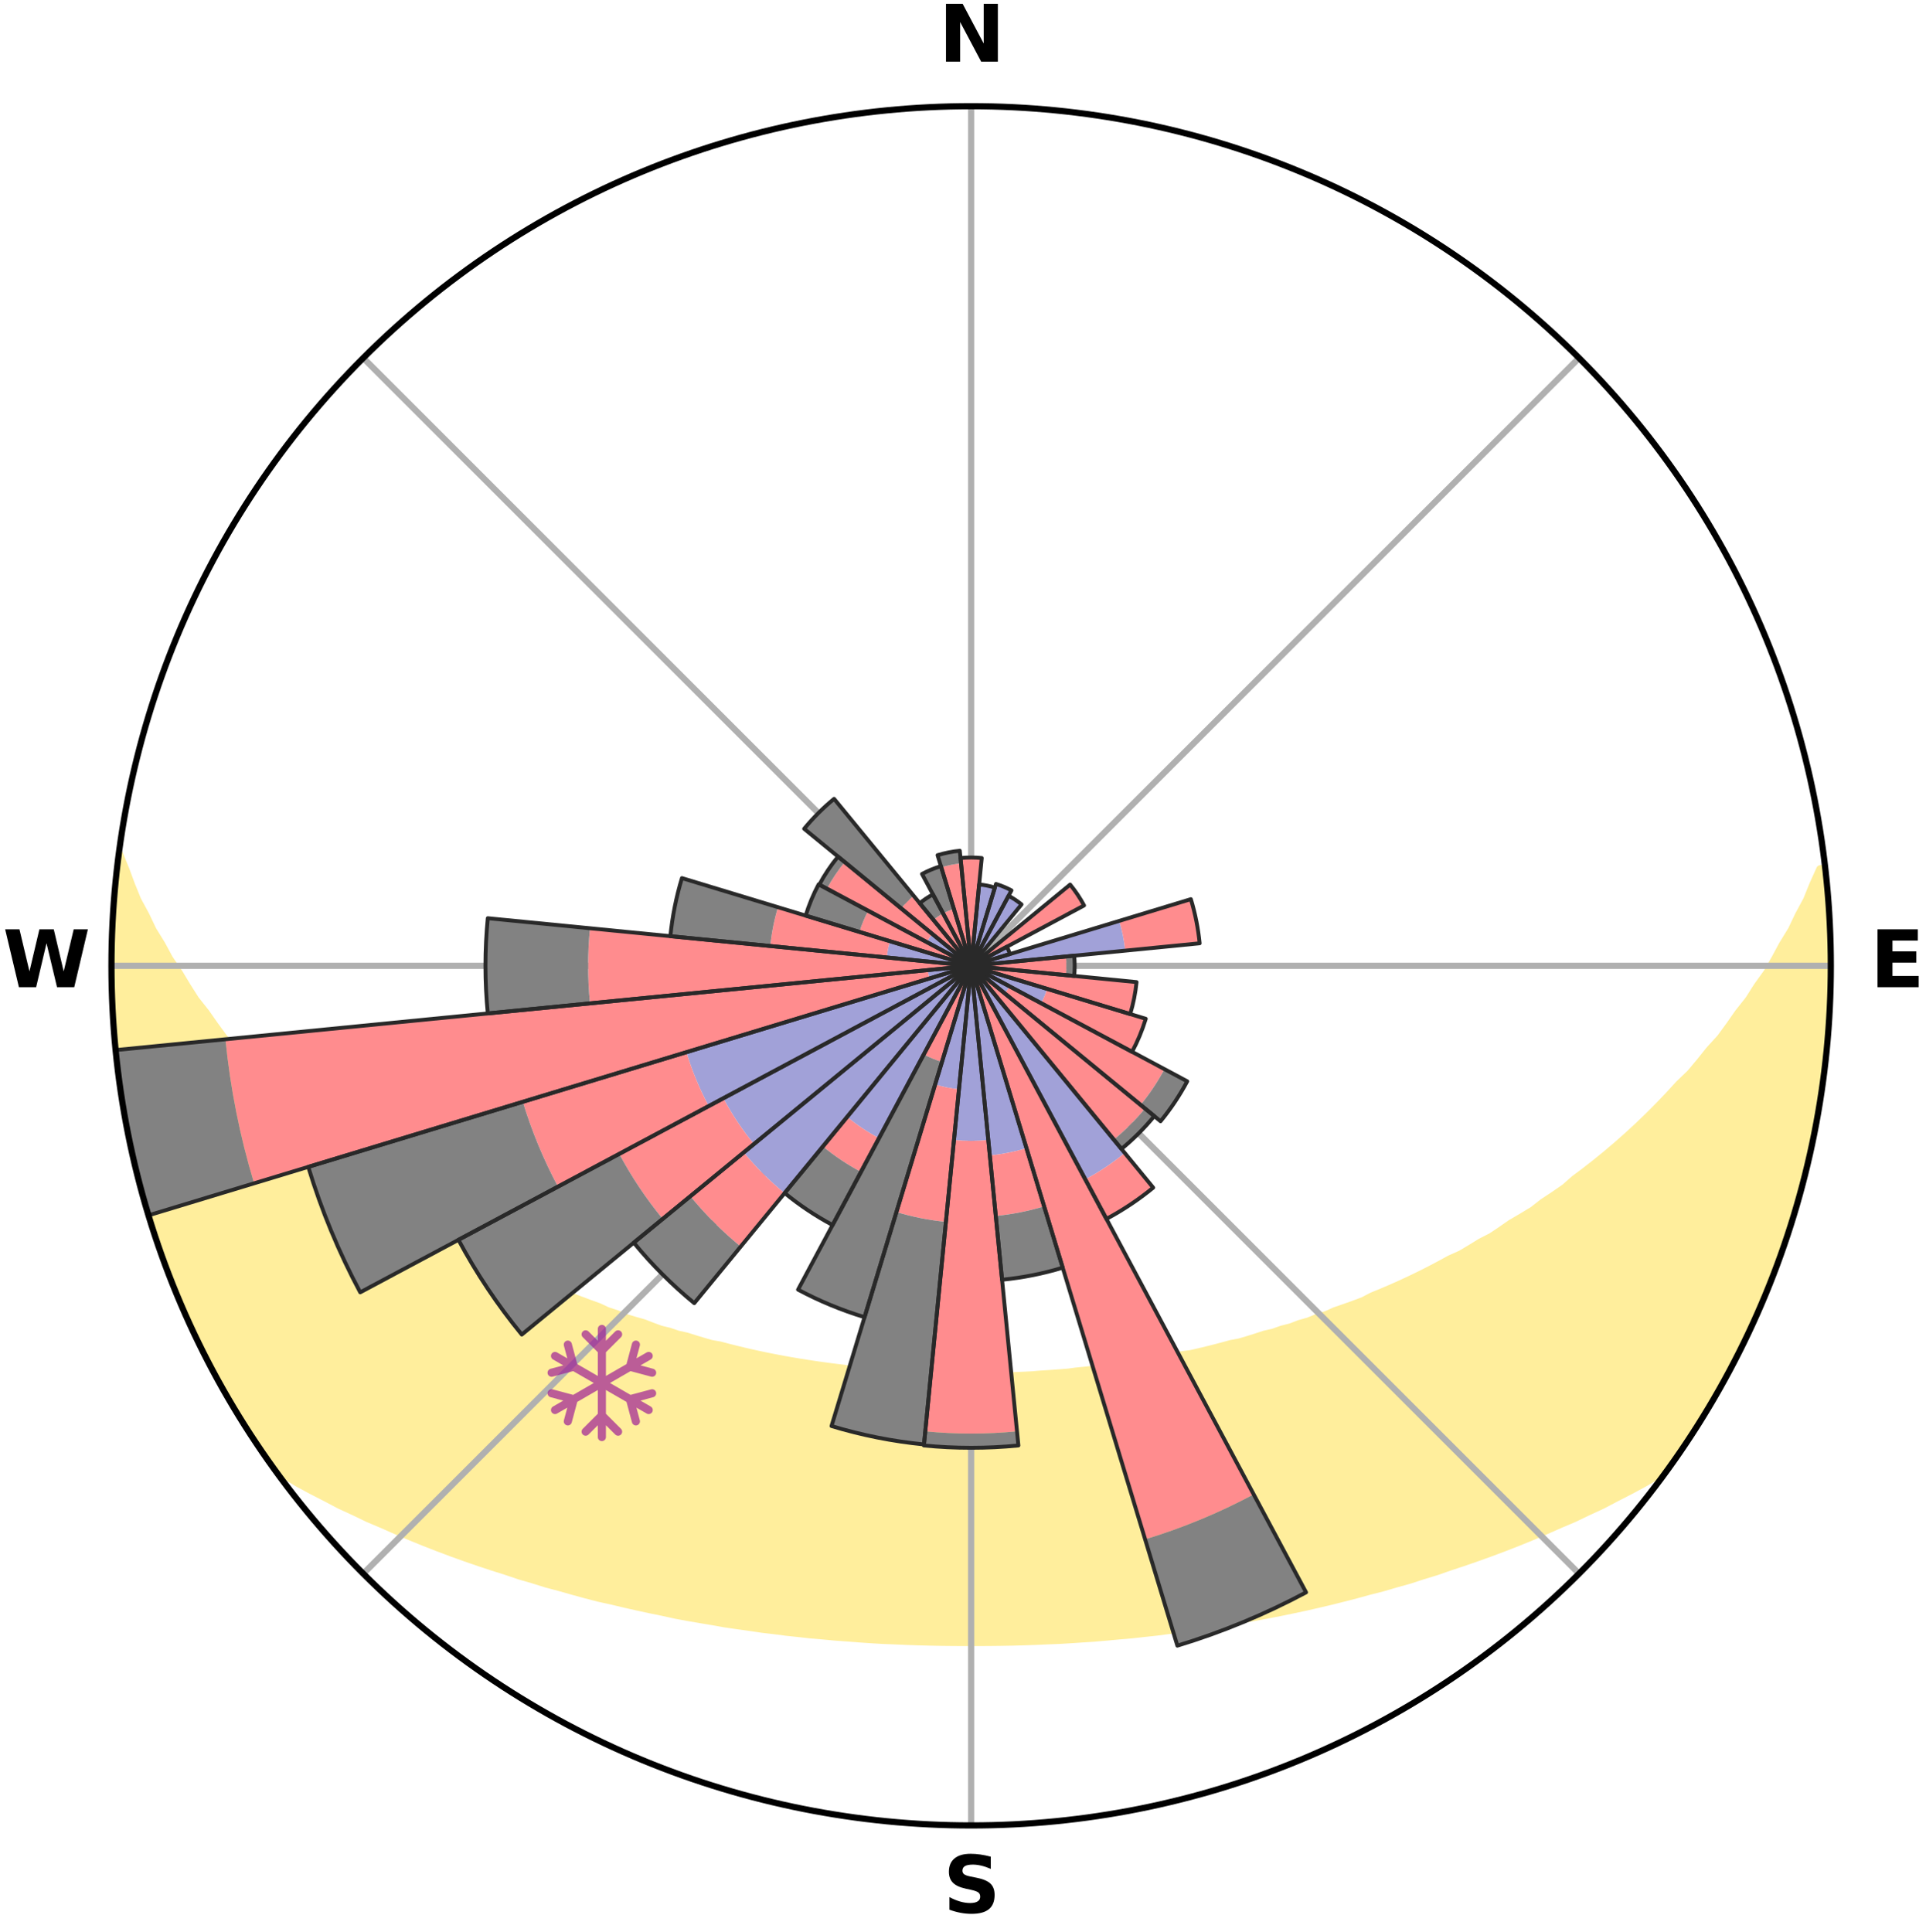 <?xml version="1.0" encoding="utf-8" standalone="no"?>
<!DOCTYPE svg PUBLIC "-//W3C//DTD SVG 1.1//EN"
  "http://www.w3.org/Graphics/SVG/1.1/DTD/svg11.dtd">
<svg xmlns:xlink="http://www.w3.org/1999/xlink" width="248.41pt" height="249.158pt" viewBox="0 0 248.41 249.158" xmlns="http://www.w3.org/2000/svg" version="1.1">
 <title>Ski Rose for Skigebiet Nebelhorn</title>
 <defs>
  <style type="text/css">*{stroke-linejoin: round; stroke-linecap: butt}</style>
 </defs>
 <g id="figure_1">
  <g id="patch_1">
   <path d="M 0 249.158 
L 248.41 249.158 
L 248.41 0 
L 0 0 
z
" style="fill: #ffffff"/>
  </g>
  <g id="axes_1">
   <g id="patch_2">
    <path d="M 236.135 124.579 
C 236.135 110.018 233.267 95.599 227.695 82.147 
C 222.122 68.695 213.955 56.471 203.659 46.175 
C 193.363 35.879 181.139 27.711 167.687 22.139 
C 154.235 16.567 139.815 13.699 125.255 13.699 
C 110.694 13.699 96.275 16.567 82.823 22.139 
C 69.371 27.711 57.147 35.879 46.851 46.175 
C 36.555 56.471 28.387 68.695 22.815 82.147 
C 17.243 95.599 14.375 110.018 14.375 124.579 
C 14.375 139.14 17.243 153.559 22.815 167.011 
C 28.387 180.463 36.555 192.687 46.851 202.983 
C 57.147 213.279 69.371 221.447 82.823 227.019 
C 96.275 232.591 110.694 235.459 125.255 235.459 
C 139.815 235.459 154.235 232.591 167.687 227.019 
C 181.139 221.447 193.363 213.279 203.659 202.983 
C 213.955 192.687 222.122 180.463 227.695 167.011 
C 233.267 153.559 236.135 139.14 236.135 124.579 
M 125.255 124.579 
C 125.255 124.579 125.255 124.579 125.255 124.579 
C 125.255 124.579 125.255 124.579 125.255 124.579 
C 125.255 124.579 125.255 124.579 125.255 124.579 
C 125.255 124.579 125.255 124.579 125.255 124.579 
C 125.255 124.579 125.255 124.579 125.255 124.579 
C 125.255 124.579 125.255 124.579 125.255 124.579 
C 125.255 124.579 125.255 124.579 125.255 124.579 
C 125.255 124.579 125.255 124.579 125.255 124.579 
C 125.255 124.579 125.255 124.579 125.255 124.579 
C 125.255 124.579 125.255 124.579 125.255 124.579 
C 125.255 124.579 125.255 124.579 125.255 124.579 
C 125.255 124.579 125.255 124.579 125.255 124.579 
C 125.255 124.579 125.255 124.579 125.255 124.579 
C 125.255 124.579 125.255 124.579 125.255 124.579 
C 125.255 124.579 125.255 124.579 125.255 124.579 
C 125.255 124.579 125.255 124.579 125.255 124.579 
z
" style="fill: #ffffff"/>
   </g>
   <g id="PolyCollection_1">
    <defs>
     <path id="md24cbba627" d="M 235.295 -137.117 
L 234.762 -137.056 
L 233.851 -135.036 
L 233.054 -133.063 
L 232 -131.108 
L 231.093 -129.2 
L 229.939 -127.32 
L 228.949 -125.484 
L 227.923 -123.683 
L 226.657 -121.924 
L 225.565 -120.199 
L 224.236 -118.525 
L 223.086 -116.88 
L 221.91 -115.272 
L 220.503 -113.727 
L 219.279 -112.201 
L 218.032 -110.713 
L 216.562 -109.299 
L 215.276 -107.895 
L 213.972 -106.529 
L 212.651 -105.204 
L 211.315 -103.918 
L 209.966 -102.671 
L 208.603 -101.465 
L 207.229 -100.297 
L 205.844 -99.169 
L 204.451 -98.08 
L 203.051 -97.03 
L 201.826 -95.95 
L 200.412 -94.974 
L 198.993 -94.036 
L 197.747 -93.059 
L 196.321 -92.192 
L 194.896 -91.362 
L 193.637 -90.485 
L 192.374 -89.639 
L 190.948 -88.911 
L 189.683 -88.128 
L 188.416 -87.374 
L 186.998 -86.743 
L 185.734 -86.049 
L 184.472 -85.384 
L 183.211 -84.747 
L 181.953 -84.137 
L 180.698 -83.553 
L 179.448 -82.995 
L 178.202 -82.463 
L 176.961 -81.956 
L 175.847 -81.37 
L 174.615 -80.909 
L 173.39 -80.471 
L 172.173 -80.055 
L 171.07 -79.557 
L 169.866 -79.183 
L 168.769 -78.725 
L 167.58 -78.39 
L 166.491 -77.97 
L 165.318 -77.671 
L 164.239 -77.288 
L 163.083 -77.023 
L 162.015 -76.673 
L 160.95 -76.339 
L 159.89 -76.022 
L 158.768 -75.817 
L 157.721 -75.528 
L 156.678 -75.255 
L 155.64 -74.995 
L 154.607 -74.748 
L 153.58 -74.515 
L 152.51 -74.381 
L 151.496 -74.17 
L 150.488 -73.97 
L 149.484 -73.782 
L 148.486 -73.604 
L 147.492 -73.436 
L 146.505 -73.278 
L 145.549 -73.059 
L 144.569 -72.921 
L 143.593 -72.792 
L 142.623 -72.672 
L 141.657 -72.559 
L 140.695 -72.453 
L 139.738 -72.355 
L 138.785 -72.263 
L 137.846 -72.131 
L 136.899 -72.055 
L 135.955 -71.985 
L 135.015 -71.921 
L 134.077 -71.861 
L 133.146 -71.778 
L 132.212 -71.733 
L 131.281 -71.692 
L 130.351 -71.657 
L 129.424 -71.61 
L 128.496 -71.587 
L 127.569 -71.568 
L 126.643 -71.554 
L 125.718 -71.543 
L 124.792 -71.544 
L 123.866 -71.554 
L 122.94 -71.568 
L 122.014 -71.598 
L 121.087 -71.625 
L 120.159 -71.657 
L 119.229 -71.693 
L 118.301 -71.759 
L 117.368 -71.808 
L 116.433 -71.862 
L 115.495 -71.921 
L 114.555 -71.985 
L 113.62 -72.098 
L 112.674 -72.178 
L 111.725 -72.263 
L 110.772 -72.355 
L 109.815 -72.454 
L 108.872 -72.618 
L 107.908 -72.734 
L 106.939 -72.858 
L 105.966 -72.99 
L 104.988 -73.13 
L 104.006 -73.279 
L 103.018 -73.437 
L 102.025 -73.605 
L 101.026 -73.783 
L 100.023 -73.972 
L 99.014 -74.171 
L 98 -74.382 
L 96.981 -74.605 
L 95.957 -74.84 
L 94.927 -75.089 
L 93.893 -75.35 
L 92.853 -75.625 
L 91.743 -75.819 
L 90.691 -76.122 
L 89.635 -76.441 
L 88.574 -76.775 
L 87.429 -77.026 
L 86.357 -77.393 
L 85.195 -77.675 
L 84.113 -78.077 
L 83.028 -78.497 
L 81.843 -78.832 
L 80.648 -79.187 
L 79.55 -79.665 
L 78.342 -80.06 
L 77.237 -80.579 
L 76.017 -81.017 
L 74.789 -81.478 
L 73.555 -81.961 
L 72.442 -82.57 
L 71.2 -83.102 
L 69.954 -83.658 
L 68.703 -84.241 
L 67.449 -84.85 
L 66.193 -85.487 
L 64.934 -86.15 
L 63.524 -86.75 
L 62.261 -87.473 
L 60.998 -88.224 
L 59.737 -89.006 
L 58.314 -89.732 
L 57.055 -90.576 
L 55.632 -91.37 
L 54.379 -92.279 
L 52.957 -93.143 
L 51.714 -94.118 
L 50.3 -95.054 
L 48.889 -96.027 
L 47.668 -97.104 
L 46.271 -98.151 
L 44.882 -99.238 
L 43.501 -100.362 
L 42.13 -101.527 
L 40.771 -102.73 
L 39.425 -103.973 
L 38.092 -105.256 
L 36.774 -106.578 
L 35.474 -107.939 
L 34.191 -109.34 
L 32.724 -110.75 
L 31.48 -112.233 
L 30.258 -113.756 
L 28.855 -115.297 
L 27.681 -116.9 
L 26.533 -118.541 
L 25.208 -120.211 
L 24.118 -121.931 
L 23.059 -123.687 
L 21.829 -125.482 
L 20.84 -127.313 
L 19.687 -129.188 
L 18.78 -131.091 
L 17.723 -133.042 
L 16.921 -135.01 
L 16.184 -137.006 
L 15.347 -139.049 
L 15.347 -139.049 
L 15.347 -139.049 
L 15.215 -137.117 
L 14.941 -135.201 
L 14.731 -133.277 
L 14.626 -131.345 
L 14.628 -129.409 
L 14.487 -127.48 
L 14.405 -125.546 
L 14.507 -123.613 
L 14.464 -121.678 
L 14.555 -119.746 
L 14.598 -117.811 
L 14.829 -115.888 
L 14.918 -113.955 
L 15.133 -112.032 
L 15.379 -110.114 
L 15.654 -108.199 
L 15.959 -106.289 
L 16.294 -104.384 
L 16.746 -102.503 
L 17.061 -100.593 
L 17.488 -98.707 
L 17.946 -96.827 
L 18.434 -94.955 
L 18.952 -93.091 
L 19.661 -91.286 
L 20.169 -89.418 
L 20.778 -87.582 
L 21.418 -85.756 
L 22.155 -83.967 
L 22.856 -82.164 
L 23.589 -80.374 
L 24.418 -78.625 
L 25.217 -76.863 
L 26.049 -75.117 
L 26.917 -73.387 
L 27.819 -71.676 
L 28.765 -69.988 
L 29.747 -68.321 
L 30.718 -66.647 
L 31.742 -65.005 
L 32.795 -63.381 
L 33.921 -61.807 
L 34.987 -60.192 
L 36.609 -58.984 
L 38.356 -57.899 
L 40.186 -56.912 
L 42.026 -55.97 
L 43.817 -55.025 
L 45.673 -54.171 
L 47.471 -53.304 
L 49.322 -52.522 
L 51.119 -51.726 
L 52.913 -50.963 
L 54.703 -50.233 
L 56.489 -49.535 
L 58.27 -48.867 
L 60.045 -48.228 
L 61.814 -47.619 
L 63.575 -47.037 
L 65.329 -46.482 
L 67.039 -45.905 
L 68.778 -45.401 
L 70.473 -44.87 
L 72.195 -44.415 
L 73.88 -43.937 
L 75.555 -43.477 
L 77.227 -43.044 
L 78.916 -42.676 
L 80.57 -42.279 
L 82.219 -41.909 
L 83.859 -41.552 
L 85.495 -41.22 
L 87.104 -40.864 
L 88.723 -40.563 
L 90.339 -40.285 
L 91.945 -40.017 
L 93.532 -39.733 
L 95.128 -39.504 
L 96.715 -39.283 
L 98.287 -39.048 
L 99.865 -38.863 
L 101.427 -38.66 
L 102.992 -38.495 
L 104.546 -38.321 
L 106.103 -38.189 
L 107.649 -38.043 
L 109.195 -37.928 
L 110.734 -37.809 
L 112.271 -37.703 
L 113.805 -37.611 
L 115.339 -37.549 
L 116.868 -37.482 
L 118.396 -37.428 
L 119.922 -37.39 
L 121.447 -37.359 
L 122.97 -37.342 
L 124.493 -37.336 
L 126.016 -37.337 
L 127.539 -37.342 
L 129.063 -37.36 
L 130.588 -37.388 
L 132.114 -37.43 
L 133.641 -37.484 
L 135.17 -37.552 
L 136.704 -37.614 
L 138.238 -37.706 
L 139.775 -37.811 
L 141.317 -37.915 
L 142.86 -38.047 
L 144.406 -38.193 
L 145.963 -38.325 
L 147.517 -38.499 
L 149.081 -38.665 
L 150.643 -38.869 
L 152.221 -39.053 
L 153.793 -39.288 
L 155.379 -39.51 
L 156.975 -39.739 
L 158.562 -40.023 
L 160.168 -40.292 
L 161.784 -40.569 
L 163.403 -40.871 
L 165.033 -41.183 
L 166.666 -41.521 
L 168.311 -41.87 
L 169.958 -42.246 
L 171.617 -42.635 
L 173.278 -43.052 
L 174.95 -43.484 
L 176.624 -43.945 
L 178.339 -44.378 
L 180.032 -44.878 
L 181.763 -45.357 
L 183.464 -45.914 
L 185.211 -46.443 
L 186.928 -47.045 
L 188.689 -47.627 
L 190.457 -48.237 
L 192.232 -48.875 
L 194.013 -49.543 
L 195.799 -50.241 
L 197.589 -50.971 
L 199.383 -51.734 
L 201.179 -52.53 
L 203.029 -53.313 
L 204.827 -54.18 
L 206.683 -55.033 
L 208.474 -55.978 
L 210.313 -56.92 
L 212.144 -57.907 
L 213.948 -58.95 
L 215.522 -60.192 
L 216.604 -61.797 
L 217.697 -63.393 
L 218.765 -65.006 
L 219.792 -66.647 
L 220.748 -68.329 
L 221.759 -69.98 
L 222.565 -71.744 
L 223.603 -73.382 
L 224.432 -75.131 
L 225.329 -76.846 
L 226.059 -78.64 
L 226.887 -80.388 
L 227.667 -82.159 
L 228.4 -83.949 
L 229.085 -85.758 
L 229.724 -87.585 
L 230.37 -89.408 
L 230.909 -91.267 
L 231.564 -93.089 
L 232.013 -94.973 
L 232.549 -96.831 
L 233.05 -98.7 
L 233.403 -100.603 
L 233.851 -102.485 
L 234.24 -104.38 
L 234.611 -106.279 
L 234.767 -108.212 
L 235.056 -110.123 
L 235.306 -112.04 
L 235.513 -113.962 
L 235.689 -115.888 
L 235.827 -117.816 
L 235.929 -119.747 
L 235.996 -121.679 
L 236.027 -123.612 
L 236.023 -125.546 
L 235.984 -127.479 
L 235.914 -129.411 
L 235.808 -131.341 
L 235.669 -133.269 
L 235.498 -135.194 
L 235.295 -137.117 
z
" style="stroke: #ffee9c"/>
    </defs>
    <g clip-path="url(#p8170b740df)">
     <use xlink:href="#md24cbba627" x="0" y="249.158" style="fill: #ffee9c; stroke: #ffee9c"/>
    </g>
   </g>
   <g id="matplotlib.axis_1">
    <g id="xtick_1">
     <g id="line2d_1">
      <path d="M 125.255 124.579 
L 125.255 13.699 
" clip-path="url(#p8170b740df)" style="fill: none; stroke: #b0b0b0; stroke-width: 0.8; stroke-linecap: square"/>
     </g>
     <g id="text_1">
      <!-- N -->
      <g transform="translate(121.07 7.958) scale(0.1 -0.1)">
       <defs>
        <path id="DejaVuSans-Bold-4e" d="M 588 4666 
L 1931 4666 
L 3628 1466 
L 3628 4666 
L 4769 4666 
L 4769 0 
L 3425 0 
L 1728 3200 
L 1728 0 
L 588 0 
L 588 4666 
z
" transform="scale(0.016)"/>
       </defs>
       <use xlink:href="#DejaVuSans-Bold-4e"/>
      </g>
     </g>
    </g>
    <g id="xtick_2">
     <g id="line2d_2">
      <path d="M 125.255 124.579 
L 203.659 46.175 
" clip-path="url(#p8170b740df)" style="fill: none; stroke: #b0b0b0; stroke-width: 0.8; stroke-linecap: square"/>
     </g>
    </g>
    <g id="xtick_3">
     <g id="line2d_3">
      <path d="M 125.255 124.579 
L 236.135 124.579 
" clip-path="url(#p8170b740df)" style="fill: none; stroke: #b0b0b0; stroke-width: 0.8; stroke-linecap: square"/>
     </g>
     <g id="text_2">
      <!-- E -->
      <g transform="translate(241.219 127.338) scale(0.1 -0.1)">
       <defs>
        <path id="DejaVuSans-Bold-45" d="M 588 4666 
L 3834 4666 
L 3834 3756 
L 1791 3756 
L 1791 2888 
L 3713 2888 
L 3713 1978 
L 1791 1978 
L 1791 909 
L 3903 909 
L 3903 0 
L 588 0 
L 588 4666 
z
" transform="scale(0.016)"/>
       </defs>
       <use xlink:href="#DejaVuSans-Bold-45"/>
      </g>
     </g>
    </g>
    <g id="xtick_4">
     <g id="line2d_4">
      <path d="M 125.255 124.579 
L 203.659 202.983 
" clip-path="url(#p8170b740df)" style="fill: none; stroke: #b0b0b0; stroke-width: 0.8; stroke-linecap: square"/>
     </g>
    </g>
    <g id="xtick_5">
     <g id="line2d_5">
      <path d="M 125.255 124.579 
L 125.255 235.459 
" clip-path="url(#p8170b740df)" style="fill: none; stroke: #b0b0b0; stroke-width: 0.8; stroke-linecap: square"/>
     </g>
     <g id="text_3">
      <!-- S -->
      <g transform="translate(121.654 246.718) scale(0.1 -0.1)">
       <defs>
        <path id="DejaVuSans-Bold-53" d="M 3834 4519 
L 3834 3531 
Q 3450 3703 3084 3790 
Q 2719 3878 2394 3878 
Q 1963 3878 1756 3759 
Q 1550 3641 1550 3391 
Q 1550 3203 1689 3098 
Q 1828 2994 2194 2919 
L 2706 2816 
Q 3484 2659 3812 2340 
Q 4141 2022 4141 1434 
Q 4141 663 3683 286 
Q 3225 -91 2284 -91 
Q 1841 -91 1394 -6 
Q 947 78 500 244 
L 500 1259 
Q 947 1022 1364 901 
Q 1781 781 2169 781 
Q 2563 781 2772 912 
Q 2981 1044 2981 1288 
Q 2981 1506 2839 1625 
Q 2697 1744 2272 1838 
L 1806 1941 
Q 1106 2091 782 2419 
Q 459 2747 459 3303 
Q 459 4000 909 4375 
Q 1359 4750 2203 4750 
Q 2588 4750 2994 4692 
Q 3400 4634 3834 4519 
z
" transform="scale(0.016)"/>
       </defs>
       <use xlink:href="#DejaVuSans-Bold-53"/>
      </g>
     </g>
    </g>
    <g id="xtick_6">
     <g id="line2d_6">
      <path d="M 125.255 124.579 
L 46.851 202.983 
" clip-path="url(#p8170b740df)" style="fill: none; stroke: #b0b0b0; stroke-width: 0.8; stroke-linecap: square"/>
     </g>
    </g>
    <g id="xtick_7">
     <g id="line2d_7">
      <path d="M 125.255 124.579 
L 14.375 124.579 
" clip-path="url(#p8170b740df)" style="fill: none; stroke: #b0b0b0; stroke-width: 0.8; stroke-linecap: square"/>
     </g>
     <g id="text_4">
      <!-- W -->
      <g transform="translate(0.36 127.338) scale(0.1 -0.1)">
       <defs>
        <path id="DejaVuSans-Bold-57" d="M 191 4666 
L 1344 4666 
L 2150 1275 
L 2950 4666 
L 4109 4666 
L 4909 1275 
L 5716 4666 
L 6859 4666 
L 5759 0 
L 4372 0 
L 3525 3547 
L 2688 0 
L 1300 0 
L 191 4666 
z
" transform="scale(0.016)"/>
       </defs>
       <use xlink:href="#DejaVuSans-Bold-57"/>
      </g>
     </g>
    </g>
    <g id="xtick_8">
     <g id="line2d_8">
      <path d="M 125.255 124.579 
L 46.851 46.175 
" clip-path="url(#p8170b740df)" style="fill: none; stroke: #b0b0b0; stroke-width: 0.8; stroke-linecap: square"/>
     </g>
    </g>
   </g>
   <g id="matplotlib.axis_2"/>
   <g id="patch_3">
    <path d="M 125.255 124.579 
C 125.255 124.579 125.255 124.579 125.255 124.579 
C 125.255 124.579 125.255 124.579 125.255 124.579 
L 125.255 124.579 
C 125.255 124.579 125.255 124.579 125.255 124.579 
C 125.255 124.579 125.255 124.579 125.255 124.579 
z
" clip-path="url(#p8170b740df)" style="fill: #d9d9d9"/>
   </g>
   <g id="patch_4">
    <path d="M 125.255 124.579 
C 125.255 124.579 125.255 124.579 125.255 124.579 
C 125.255 124.579 125.255 124.579 125.255 124.579 
L 125.255 124.579 
C 125.255 124.579 125.255 124.579 125.255 124.579 
C 125.255 124.579 125.255 124.579 125.255 124.579 
z
" clip-path="url(#p8170b740df)" style="fill: #d9d9d9"/>
   </g>
   <g id="patch_5">
    <path d="M 125.255 124.579 
C 125.255 124.579 125.255 124.579 125.255 124.579 
C 125.255 124.579 125.255 124.579 125.255 124.579 
L 125.255 124.579 
C 125.255 124.579 125.255 124.579 125.255 124.579 
C 125.255 124.579 125.255 124.579 125.255 124.579 
z
" clip-path="url(#p8170b740df)" style="fill: #d9d9d9"/>
   </g>
   <g id="patch_6">
    <path d="M 125.255 124.579 
C 125.255 124.579 125.255 124.579 125.255 124.579 
C 125.255 124.579 125.255 124.579 125.255 124.579 
L 125.255 124.579 
C 125.255 124.579 125.255 124.579 125.255 124.579 
C 125.255 124.579 125.255 124.579 125.255 124.579 
z
" clip-path="url(#p8170b740df)" style="fill: #d9d9d9"/>
   </g>
   <g id="patch_7">
    <path d="M 125.255 124.579 
C 125.255 124.579 125.255 124.579 125.255 124.579 
C 125.255 124.579 125.255 124.579 125.255 124.579 
L 125.255 124.579 
C 125.255 124.579 125.255 124.579 125.255 124.579 
C 125.255 124.579 125.255 124.579 125.255 124.579 
z
" clip-path="url(#p8170b740df)" style="fill: #d9d9d9"/>
   </g>
   <g id="patch_8">
    <path d="M 125.255 124.579 
C 125.255 124.579 125.255 124.579 125.255 124.579 
C 125.255 124.579 125.255 124.579 125.255 124.579 
L 125.255 124.579 
C 125.255 124.579 125.255 124.579 125.255 124.579 
C 125.255 124.579 125.255 124.579 125.255 124.579 
z
" clip-path="url(#p8170b740df)" style="fill: #d9d9d9"/>
   </g>
   <g id="patch_9">
    <path d="M 125.255 124.579 
C 125.255 124.579 125.255 124.579 125.255 124.579 
C 125.255 124.579 125.255 124.579 125.255 124.579 
L 125.255 124.579 
C 125.255 124.579 125.255 124.579 125.255 124.579 
C 125.255 124.579 125.255 124.579 125.255 124.579 
z
" clip-path="url(#p8170b740df)" style="fill: #d9d9d9"/>
   </g>
   <g id="patch_10">
    <path d="M 125.255 124.579 
C 125.255 124.579 125.255 124.579 125.255 124.579 
C 125.255 124.579 125.255 124.579 125.255 124.579 
L 125.255 124.579 
C 125.255 124.579 125.255 124.579 125.255 124.579 
C 125.255 124.579 125.255 124.579 125.255 124.579 
z
" clip-path="url(#p8170b740df)" style="fill: #d9d9d9"/>
   </g>
   <g id="patch_11">
    <path d="M 125.255 124.579 
C 125.255 124.579 125.255 124.579 125.255 124.579 
C 125.255 124.579 125.255 124.579 125.255 124.579 
L 125.255 124.579 
C 125.255 124.579 125.255 124.579 125.255 124.579 
C 125.255 124.579 125.255 124.579 125.255 124.579 
z
" clip-path="url(#p8170b740df)" style="fill: #d9d9d9"/>
   </g>
   <g id="patch_12">
    <path d="M 125.255 124.579 
C 125.255 124.579 125.255 124.579 125.255 124.579 
C 125.255 124.579 125.255 124.579 125.255 124.579 
L 125.255 124.579 
C 125.255 124.579 125.255 124.579 125.255 124.579 
C 125.255 124.579 125.255 124.579 125.255 124.579 
z
" clip-path="url(#p8170b740df)" style="fill: #d9d9d9"/>
   </g>
   <g id="patch_13">
    <path d="M 125.255 124.579 
C 125.255 124.579 125.255 124.579 125.255 124.579 
C 125.255 124.579 125.255 124.579 125.255 124.579 
L 125.255 124.579 
C 125.255 124.579 125.255 124.579 125.255 124.579 
C 125.255 124.579 125.255 124.579 125.255 124.579 
z
" clip-path="url(#p8170b740df)" style="fill: #d9d9d9"/>
   </g>
   <g id="patch_14">
    <path d="M 125.255 124.579 
C 125.255 124.579 125.255 124.579 125.255 124.579 
C 125.255 124.579 125.255 124.579 125.255 124.579 
L 125.255 124.579 
C 125.255 124.579 125.255 124.579 125.255 124.579 
C 125.255 124.579 125.255 124.579 125.255 124.579 
z
" clip-path="url(#p8170b740df)" style="fill: #d9d9d9"/>
   </g>
   <g id="patch_15">
    <path d="M 125.255 124.579 
C 125.255 124.579 125.255 124.579 125.255 124.579 
C 125.255 124.579 125.255 124.579 125.255 124.579 
L 125.255 124.579 
C 125.255 124.579 125.255 124.579 125.255 124.579 
C 125.255 124.579 125.255 124.579 125.255 124.579 
z
" clip-path="url(#p8170b740df)" style="fill: #d9d9d9"/>
   </g>
   <g id="patch_16">
    <path d="M 125.255 124.579 
C 125.255 124.579 125.255 124.579 125.255 124.579 
C 125.255 124.579 125.255 124.579 125.255 124.579 
L 125.255 124.579 
C 125.255 124.579 125.255 124.579 125.255 124.579 
C 125.255 124.579 125.255 124.579 125.255 124.579 
z
" clip-path="url(#p8170b740df)" style="fill: #d9d9d9"/>
   </g>
   <g id="patch_17">
    <path d="M 125.255 124.579 
C 125.255 124.579 125.255 124.579 125.255 124.579 
C 125.255 124.579 125.255 124.579 125.255 124.579 
L 125.255 124.579 
C 125.255 124.579 125.255 124.579 125.255 124.579 
C 125.255 124.579 125.255 124.579 125.255 124.579 
z
" clip-path="url(#p8170b740df)" style="fill: #d9d9d9"/>
   </g>
   <g id="patch_18">
    <path d="M 125.255 124.579 
C 125.255 124.579 125.255 124.579 125.255 124.579 
C 125.255 124.579 125.255 124.579 125.255 124.579 
L 125.255 124.579 
C 125.255 124.579 125.255 124.579 125.255 124.579 
C 125.255 124.579 125.255 124.579 125.255 124.579 
z
" clip-path="url(#p8170b740df)" style="fill: #d9d9d9"/>
   </g>
   <g id="patch_19">
    <path d="M 125.255 124.579 
C 125.255 124.579 125.255 124.579 125.255 124.579 
C 125.255 124.579 125.255 124.579 125.255 124.579 
L 125.255 124.579 
C 125.255 124.579 125.255 124.579 125.255 124.579 
C 125.255 124.579 125.255 124.579 125.255 124.579 
z
" clip-path="url(#p8170b740df)" style="fill: #d9d9d9"/>
   </g>
   <g id="patch_20">
    <path d="M 125.255 124.579 
C 125.255 124.579 125.255 124.579 125.255 124.579 
C 125.255 124.579 125.255 124.579 125.255 124.579 
L 125.255 124.579 
C 125.255 124.579 125.255 124.579 125.255 124.579 
C 125.255 124.579 125.255 124.579 125.255 124.579 
z
" clip-path="url(#p8170b740df)" style="fill: #d9d9d9"/>
   </g>
   <g id="patch_21">
    <path d="M 125.255 124.579 
C 125.255 124.579 125.255 124.579 125.255 124.579 
C 125.255 124.579 125.255 124.579 125.255 124.579 
L 125.255 124.579 
C 125.255 124.579 125.255 124.579 125.255 124.579 
C 125.255 124.579 125.255 124.579 125.255 124.579 
z
" clip-path="url(#p8170b740df)" style="fill: #d9d9d9"/>
   </g>
   <g id="patch_22">
    <path d="M 125.255 124.579 
C 125.255 124.579 125.255 124.579 125.255 124.579 
C 125.255 124.579 125.255 124.579 125.255 124.579 
L 125.255 124.579 
C 125.255 124.579 125.255 124.579 125.255 124.579 
C 125.255 124.579 125.255 124.579 125.255 124.579 
z
" clip-path="url(#p8170b740df)" style="fill: #d9d9d9"/>
   </g>
   <g id="patch_23">
    <path d="M 125.255 124.579 
C 125.255 124.579 125.255 124.579 125.255 124.579 
C 125.255 124.579 125.255 124.579 125.255 124.579 
L 125.255 124.579 
C 125.255 124.579 125.255 124.579 125.255 124.579 
C 125.255 124.579 125.255 124.579 125.255 124.579 
z
" clip-path="url(#p8170b740df)" style="fill: #d9d9d9"/>
   </g>
   <g id="patch_24">
    <path d="M 125.255 124.579 
C 125.255 124.579 125.255 124.579 125.255 124.579 
C 125.255 124.579 125.255 124.579 125.255 124.579 
L 125.255 124.579 
C 125.255 124.579 125.255 124.579 125.255 124.579 
C 125.255 124.579 125.255 124.579 125.255 124.579 
z
" clip-path="url(#p8170b740df)" style="fill: #d9d9d9"/>
   </g>
   <g id="patch_25">
    <path d="M 125.255 124.579 
C 125.255 124.579 125.255 124.579 125.255 124.579 
C 125.255 124.579 125.255 124.579 125.255 124.579 
L 125.255 124.579 
C 125.255 124.579 125.255 124.579 125.255 124.579 
C 125.255 124.579 125.255 124.579 125.255 124.579 
z
" clip-path="url(#p8170b740df)" style="fill: #d9d9d9"/>
   </g>
   <g id="patch_26">
    <path d="M 125.255 124.579 
C 125.255 124.579 125.255 124.579 125.255 124.579 
C 125.255 124.579 125.255 124.579 125.255 124.579 
L 125.255 124.579 
C 125.255 124.579 125.255 124.579 125.255 124.579 
C 125.255 124.579 125.255 124.579 125.255 124.579 
z
" clip-path="url(#p8170b740df)" style="fill: #d9d9d9"/>
   </g>
   <g id="patch_27">
    <path d="M 125.255 124.579 
C 125.255 124.579 125.255 124.579 125.255 124.579 
C 125.255 124.579 125.255 124.579 125.255 124.579 
L 125.255 124.579 
C 125.255 124.579 125.255 124.579 125.255 124.579 
C 125.255 124.579 125.255 124.579 125.255 124.579 
z
" clip-path="url(#p8170b740df)" style="fill: #d9d9d9"/>
   </g>
   <g id="patch_28">
    <path d="M 125.255 124.579 
C 125.255 124.579 125.255 124.579 125.255 124.579 
C 125.255 124.579 125.255 124.579 125.255 124.579 
L 125.255 124.579 
C 125.255 124.579 125.255 124.579 125.255 124.579 
C 125.255 124.579 125.255 124.579 125.255 124.579 
z
" clip-path="url(#p8170b740df)" style="fill: #d9d9d9"/>
   </g>
   <g id="patch_29">
    <path d="M 125.255 124.579 
C 125.255 124.579 125.255 124.579 125.255 124.579 
C 125.255 124.579 125.255 124.579 125.255 124.579 
L 125.255 124.579 
C 125.255 124.579 125.255 124.579 125.255 124.579 
C 125.255 124.579 125.255 124.579 125.255 124.579 
z
" clip-path="url(#p8170b740df)" style="fill: #d9d9d9"/>
   </g>
   <g id="patch_30">
    <path d="M 125.255 124.579 
C 125.255 124.579 125.255 124.579 125.255 124.579 
C 125.255 124.579 125.255 124.579 125.255 124.579 
L 125.255 124.579 
C 125.255 124.579 125.255 124.579 125.255 124.579 
C 125.255 124.579 125.255 124.579 125.255 124.579 
z
" clip-path="url(#p8170b740df)" style="fill: #d9d9d9"/>
   </g>
   <g id="patch_31">
    <path d="M 125.255 124.579 
C 125.255 124.579 125.255 124.579 125.255 124.579 
C 125.255 124.579 125.255 124.579 125.255 124.579 
L 125.255 124.579 
C 125.255 124.579 125.255 124.579 125.255 124.579 
C 125.255 124.579 125.255 124.579 125.255 124.579 
z
" clip-path="url(#p8170b740df)" style="fill: #d9d9d9"/>
   </g>
   <g id="patch_32">
    <path d="M 125.255 124.579 
C 125.255 124.579 125.255 124.579 125.255 124.579 
C 125.255 124.579 125.255 124.579 125.255 124.579 
L 125.255 124.579 
C 125.255 124.579 125.255 124.579 125.255 124.579 
C 125.255 124.579 125.255 124.579 125.255 124.579 
z
" clip-path="url(#p8170b740df)" style="fill: #d9d9d9"/>
   </g>
   <g id="patch_33">
    <path d="M 125.255 124.579 
C 125.255 124.579 125.255 124.579 125.255 124.579 
C 125.255 124.579 125.255 124.579 125.255 124.579 
L 125.255 124.579 
C 125.255 124.579 125.255 124.579 125.255 124.579 
C 125.255 124.579 125.255 124.579 125.255 124.579 
z
" clip-path="url(#p8170b740df)" style="fill: #d9d9d9"/>
   </g>
   <g id="patch_34">
    <path d="M 125.255 124.579 
C 125.255 124.579 125.255 124.579 125.255 124.579 
C 125.255 124.579 125.255 124.579 125.255 124.579 
L 125.255 124.579 
C 125.255 124.579 125.255 124.579 125.255 124.579 
C 125.255 124.579 125.255 124.579 125.255 124.579 
z
" clip-path="url(#p8170b740df)" style="fill: #d9d9d9"/>
   </g>
   <g id="patch_35">
    <path d="M 125.255 124.579 
C 125.255 124.579 125.255 124.579 125.255 124.579 
C 125.255 124.579 125.255 124.579 125.255 124.579 
L 125.255 124.579 
C 125.255 124.579 125.255 124.579 125.255 124.579 
C 125.255 124.579 125.255 124.579 125.255 124.579 
z
" clip-path="url(#p8170b740df)" style="fill: #a1a1d8"/>
   </g>
   <g id="patch_36">
    <path d="M 125.255 124.579 
C 125.255 124.579 125.255 124.579 125.255 124.579 
C 125.255 124.579 125.255 124.579 125.255 124.579 
L 128.316 114.487 
C 127.986 114.387 127.651 114.303 127.312 114.236 
C 126.974 114.169 126.632 114.118 126.289 114.084 
z
" clip-path="url(#p8170b740df)" style="fill: #a1a1d8"/>
   </g>
   <g id="patch_37">
    <path d="M 125.255 124.579 
C 125.255 124.579 125.255 124.579 125.255 124.579 
C 125.255 124.579 125.255 124.579 125.255 124.579 
L 130.455 114.85 
C 130.137 114.679 129.81 114.525 129.477 114.387 
C 129.143 114.249 128.803 114.127 128.457 114.022 
z
" clip-path="url(#p8170b740df)" style="fill: #a1a1d8"/>
   </g>
   <g id="patch_38">
    <path d="M 125.255 124.579 
C 125.255 124.579 125.255 124.579 125.255 124.579 
C 125.255 124.579 125.255 124.579 125.255 124.579 
L 131.753 116.661 
C 131.494 116.448 131.224 116.249 130.946 116.062 
C 130.667 115.876 130.379 115.704 130.083 115.546 
z
" clip-path="url(#p8170b740df)" style="fill: #a1a1d8"/>
   </g>
   <g id="patch_39">
    <path d="M 125.255 124.579 
C 125.255 124.579 125.255 124.579 125.255 124.579 
C 125.255 124.579 125.255 124.579 125.255 124.579 
L 125.255 124.579 
C 125.255 124.579 125.255 124.579 125.255 124.579 
C 125.255 124.579 125.255 124.579 125.255 124.579 
z
" clip-path="url(#p8170b740df)" style="fill: #a1a1d8"/>
   </g>
   <g id="patch_40">
    <path d="M 125.255 124.579 
C 125.255 124.579 125.255 124.579 125.255 124.579 
C 125.255 124.579 125.255 124.579 125.255 124.579 
L 125.255 124.579 
C 125.255 124.579 125.255 124.579 125.255 124.579 
C 125.255 124.579 125.255 124.579 125.255 124.579 
z
" clip-path="url(#p8170b740df)" style="fill: #a1a1d8"/>
   </g>
   <g id="patch_41">
    <path d="M 125.255 124.579 
C 125.255 124.579 125.255 124.579 125.255 124.579 
C 125.255 124.579 125.255 124.579 125.255 124.579 
L 130.253 123.063 
C 130.203 122.899 130.146 122.738 130.08 122.58 
C 130.015 122.422 129.942 122.268 129.861 122.117 
z
" clip-path="url(#p8170b740df)" style="fill: #a1a1d8"/>
   </g>
   <g id="patch_42">
    <path d="M 125.255 124.579 
C 125.255 124.579 125.255 124.579 125.255 124.579 
C 125.255 124.579 125.255 124.579 125.255 124.579 
L 145.126 122.622 
C 145.062 121.972 144.966 121.325 144.838 120.684 
C 144.711 120.043 144.552 119.408 144.362 118.783 
z
" clip-path="url(#p8170b740df)" style="fill: #a1a1d8"/>
   </g>
   <g id="patch_43">
    <path d="M 125.255 124.579 
C 125.255 124.579 125.255 124.579 125.255 124.579 
C 125.255 124.579 125.255 124.579 125.255 124.579 
L 125.255 124.579 
C 125.255 124.579 125.255 124.579 125.255 124.579 
C 125.255 124.579 125.255 124.579 125.255 124.579 
z
" clip-path="url(#p8170b740df)" style="fill: #a1a1d8"/>
   </g>
   <g id="patch_44">
    <path d="M 125.255 124.579 
C 125.255 124.579 125.255 124.579 125.255 124.579 
C 125.255 124.579 125.255 124.579 125.255 124.579 
L 125.255 124.579 
C 125.255 124.579 125.255 124.579 125.255 124.579 
C 125.255 124.579 125.255 124.579 125.255 124.579 
z
" clip-path="url(#p8170b740df)" style="fill: #a1a1d8"/>
   </g>
   <g id="patch_45">
    <path d="M 125.255 124.579 
C 125.255 124.579 125.255 124.579 125.255 124.579 
C 125.255 124.579 125.255 124.579 125.255 124.579 
L 134.288 129.408 
C 134.446 129.112 134.59 128.809 134.718 128.499 
C 134.846 128.189 134.959 127.873 135.057 127.552 
z
" clip-path="url(#p8170b740df)" style="fill: #a1a1d8"/>
   </g>
   <g id="patch_46">
    <path d="M 125.255 124.579 
C 125.255 124.579 125.255 124.579 125.255 124.579 
C 125.255 124.579 125.255 124.579 125.255 124.579 
L 129.592 128.138 
C 129.708 127.996 129.818 127.849 129.92 127.696 
C 130.022 127.543 130.116 127.386 130.203 127.224 
z
" clip-path="url(#p8170b740df)" style="fill: #a1a1d8"/>
   </g>
   <g id="patch_47">
    <path d="M 125.255 124.579 
C 125.255 124.579 125.255 124.579 125.255 124.579 
C 125.255 124.579 125.255 124.579 125.255 124.579 
L 125.255 124.579 
C 125.255 124.579 125.255 124.579 125.255 124.579 
C 125.255 124.579 125.255 124.579 125.255 124.579 
z
" clip-path="url(#p8170b740df)" style="fill: #a1a1d8"/>
   </g>
   <g id="patch_48">
    <path d="M 125.255 124.579 
C 125.255 124.579 125.255 124.579 125.255 124.579 
C 125.255 124.579 125.255 124.579 125.255 124.579 
L 139.98 152.128 
C 140.882 151.646 141.759 151.12 142.609 150.552 
C 143.459 149.984 144.281 149.374 145.071 148.726 
z
" clip-path="url(#p8170b740df)" style="fill: #a1a1d8"/>
   </g>
   <g id="patch_49">
    <path d="M 125.255 124.579 
C 125.255 124.579 125.255 124.579 125.255 124.579 
C 125.255 124.579 125.255 124.579 125.255 124.579 
L 125.675 125.965 
C 125.721 125.951 125.765 125.936 125.809 125.917 
C 125.853 125.899 125.896 125.879 125.938 125.857 
z
" clip-path="url(#p8170b740df)" style="fill: #a1a1d8"/>
   </g>
   <g id="patch_50">
    <path d="M 125.255 124.579 
C 125.255 124.579 125.255 124.579 125.255 124.579 
C 125.255 124.579 125.255 124.579 125.255 124.579 
L 127.664 149.044 
C 128.465 148.965 129.262 148.847 130.051 148.69 
C 130.84 148.533 131.621 148.337 132.391 148.104 
z
" clip-path="url(#p8170b740df)" style="fill: #a1a1d8"/>
   </g>
   <g id="patch_51">
    <path d="M 125.255 124.579 
C 125.255 124.579 125.255 124.579 125.255 124.579 
C 125.255 124.579 125.255 124.579 125.255 124.579 
L 123.042 147.051 
C 123.777 147.124 124.516 147.16 125.255 147.16 
C 125.994 147.16 126.733 147.124 127.468 147.051 
z
" clip-path="url(#p8170b740df)" style="fill: #a1a1d8"/>
   </g>
   <g id="patch_52">
    <path d="M 125.255 124.579 
C 125.255 124.579 125.255 124.579 125.255 124.579 
C 125.255 124.579 125.255 124.579 125.255 124.579 
L 120.61 139.89 
C 121.111 140.042 121.62 140.17 122.133 140.272 
C 122.647 140.374 123.165 140.451 123.687 140.502 
z
" clip-path="url(#p8170b740df)" style="fill: #a1a1d8"/>
   </g>
   <g id="patch_53">
    <path d="M 125.255 124.579 
C 125.255 124.579 125.255 124.579 125.255 124.579 
C 125.255 124.579 125.255 124.579 125.255 124.579 
L 124.072 126.792 
C 124.145 126.831 124.219 126.866 124.295 126.897 
C 124.371 126.929 124.448 126.956 124.527 126.98 
z
" clip-path="url(#p8170b740df)" style="fill: #a1a1d8"/>
   </g>
   <g id="patch_54">
    <path d="M 125.255 124.579 
C 125.255 124.579 125.255 124.579 125.255 124.579 
C 125.255 124.579 125.255 124.579 125.255 124.579 
L 109.258 144.071 
C 109.896 144.594 110.56 145.086 111.246 145.545 
C 111.932 146.003 112.641 146.428 113.368 146.817 
z
" clip-path="url(#p8170b740df)" style="fill: #a1a1d8"/>
   </g>
   <g id="patch_55">
    <path d="M 125.255 124.579 
C 125.255 124.579 125.255 124.579 125.255 124.579 
C 125.255 124.579 125.255 124.579 125.255 124.579 
L 95.926 148.648 
C 96.714 149.608 97.549 150.529 98.427 151.407 
C 99.305 152.285 100.226 153.12 101.186 153.907 
z
" clip-path="url(#p8170b740df)" style="fill: #a1a1d8"/>
   </g>
   <g id="patch_56">
    <path d="M 125.255 124.579 
C 125.255 124.579 125.255 124.579 125.255 124.579 
C 125.255 124.579 125.255 124.579 125.255 124.579 
L 93.291 141.664 
C 93.85 142.71 94.461 143.728 95.12 144.715 
C 95.779 145.701 96.486 146.655 97.238 147.572 
z
" clip-path="url(#p8170b740df)" style="fill: #a1a1d8"/>
   </g>
   <g id="patch_57">
    <path d="M 125.255 124.579 
C 125.255 124.579 125.255 124.579 125.255 124.579 
C 125.255 124.579 125.255 124.579 125.255 124.579 
L 88.527 135.72 
C 88.892 136.922 89.315 138.106 89.796 139.267 
C 90.277 140.427 90.814 141.564 91.406 142.671 
z
" clip-path="url(#p8170b740df)" style="fill: #a1a1d8"/>
   </g>
   <g id="patch_58">
    <path d="M 125.255 124.579 
C 125.255 124.579 125.255 124.579 125.255 124.579 
C 125.255 124.579 125.255 124.579 125.255 124.579 
L 119.672 125.129 
C 119.69 125.312 119.717 125.493 119.752 125.674 
C 119.788 125.854 119.833 126.032 119.886 126.208 
z
" clip-path="url(#p8170b740df)" style="fill: #a1a1d8"/>
   </g>
   <g id="patch_59">
    <path d="M 125.255 124.579 
C 125.255 124.579 125.255 124.579 125.255 124.579 
C 125.255 124.579 125.255 124.579 125.255 124.579 
L 125.255 124.579 
C 125.255 124.579 125.255 124.579 125.255 124.579 
C 125.255 124.579 125.255 124.579 125.255 124.579 
z
" clip-path="url(#p8170b740df)" style="fill: #a1a1d8"/>
   </g>
   <g id="patch_60">
    <path d="M 125.255 124.579 
C 125.255 124.579 125.255 124.579 125.255 124.579 
C 125.255 124.579 125.255 124.579 125.255 124.579 
L 114.789 121.404 
C 114.685 121.747 114.598 122.094 114.528 122.445 
C 114.459 122.797 114.406 123.151 114.371 123.507 
z
" clip-path="url(#p8170b740df)" style="fill: #a1a1d8"/>
   </g>
   <g id="patch_61">
    <path d="M 125.255 124.579 
C 125.255 124.579 125.255 124.579 125.255 124.579 
C 125.255 124.579 125.255 124.579 125.255 124.579 
L 125.255 124.579 
C 125.255 124.579 125.255 124.579 125.255 124.579 
C 125.255 124.579 125.255 124.579 125.255 124.579 
z
" clip-path="url(#p8170b740df)" style="fill: #a1a1d8"/>
   </g>
   <g id="patch_62">
    <path d="M 125.255 124.579 
C 125.255 124.579 125.255 124.579 125.255 124.579 
C 125.255 124.579 125.255 124.579 125.255 124.579 
L 120.247 120.469 
C 120.113 120.633 119.986 120.804 119.868 120.98 
C 119.751 121.156 119.642 121.338 119.542 121.525 
z
" clip-path="url(#p8170b740df)" style="fill: #a1a1d8"/>
   </g>
   <g id="patch_63">
    <path d="M 125.255 124.579 
C 125.255 124.579 125.255 124.579 125.255 124.579 
C 125.255 124.579 125.255 124.579 125.255 124.579 
L 125.255 124.579 
C 125.255 124.579 125.255 124.579 125.255 124.579 
C 125.255 124.579 125.255 124.579 125.255 124.579 
z
" clip-path="url(#p8170b740df)" style="fill: #a1a1d8"/>
   </g>
   <g id="patch_64">
    <path d="M 125.255 124.579 
C 125.255 124.579 125.255 124.579 125.255 124.579 
C 125.255 124.579 125.255 124.579 125.255 124.579 
L 125.255 124.579 
C 125.255 124.579 125.255 124.579 125.255 124.579 
C 125.255 124.579 125.255 124.579 125.255 124.579 
z
" clip-path="url(#p8170b740df)" style="fill: #a1a1d8"/>
   </g>
   <g id="patch_65">
    <path d="M 125.255 124.579 
C 125.255 124.579 125.255 124.579 125.255 124.579 
C 125.255 124.579 125.255 124.579 125.255 124.579 
L 125.255 124.579 
C 125.255 124.579 125.255 124.579 125.255 124.579 
C 125.255 124.579 125.255 124.579 125.255 124.579 
z
" clip-path="url(#p8170b740df)" style="fill: #a1a1d8"/>
   </g>
   <g id="patch_66">
    <path d="M 125.255 124.579 
C 125.255 124.579 125.255 124.579 125.255 124.579 
C 125.255 124.579 125.255 124.579 125.255 124.579 
L 125.255 124.579 
C 125.255 124.579 125.255 124.579 125.255 124.579 
C 125.255 124.579 125.255 124.579 125.255 124.579 
z
" clip-path="url(#p8170b740df)" style="fill: #a1a1d8"/>
   </g>
   <g id="patch_67">
    <path d="M 125.255 124.579 
C 125.255 124.579 125.255 124.579 125.255 124.579 
C 125.255 124.579 125.255 124.579 125.255 124.579 
L 126.624 110.677 
C 126.169 110.632 125.712 110.609 125.255 110.609 
C 124.798 110.609 124.341 110.632 123.886 110.677 
z
" clip-path="url(#p8170b740df)" style="fill: #ff8c8e"/>
   </g>
   <g id="patch_68">
    <path d="M 126.289 114.084 
C 126.632 114.118 126.974 114.169 127.312 114.236 
C 127.651 114.303 127.986 114.387 128.316 114.487 
L 128.316 114.487 
C 127.986 114.387 127.651 114.303 127.312 114.236 
C 126.974 114.169 126.632 114.118 126.289 114.084 
z
" clip-path="url(#p8170b740df)" style="fill: #ff8c8e"/>
   </g>
   <g id="patch_69">
    <path d="M 128.457 114.022 
C 128.803 114.127 129.143 114.249 129.477 114.387 
C 129.81 114.525 130.137 114.679 130.455 114.85 
L 130.455 114.85 
C 130.137 114.679 129.81 114.525 129.477 114.387 
C 129.143 114.249 128.803 114.127 128.457 114.022 
z
" clip-path="url(#p8170b740df)" style="fill: #ff8c8e"/>
   </g>
   <g id="patch_70">
    <path d="M 130.083 115.546 
C 130.379 115.704 130.667 115.876 130.946 116.062 
C 131.224 116.249 131.494 116.448 131.753 116.661 
L 131.753 116.661 
C 131.494 116.448 131.224 116.249 130.946 116.062 
C 130.667 115.876 130.379 115.704 130.083 115.546 
z
" clip-path="url(#p8170b740df)" style="fill: #ff8c8e"/>
   </g>
   <g id="patch_71">
    <path d="M 125.255 124.579 
C 125.255 124.579 125.255 124.579 125.255 124.579 
C 125.255 124.579 125.255 124.579 125.255 124.579 
L 125.255 124.579 
C 125.255 124.579 125.255 124.579 125.255 124.579 
C 125.255 124.579 125.255 124.579 125.255 124.579 
z
" clip-path="url(#p8170b740df)" style="fill: #ff8c8e"/>
   </g>
   <g id="patch_72">
    <path d="M 125.255 124.579 
C 125.255 124.579 125.255 124.579 125.255 124.579 
C 125.255 124.579 125.255 124.579 125.255 124.579 
L 139.821 116.793 
C 139.566 116.317 139.288 115.853 138.988 115.403 
C 138.687 114.954 138.365 114.519 138.022 114.101 
z
" clip-path="url(#p8170b740df)" style="fill: #ff8c8e"/>
   </g>
   <g id="patch_73">
    <path d="M 129.861 122.117 
C 129.942 122.268 130.015 122.422 130.08 122.58 
C 130.146 122.738 130.203 122.899 130.253 123.063 
L 130.253 123.063 
C 130.203 122.899 130.146 122.738 130.08 122.58 
C 130.015 122.422 129.942 122.268 129.861 122.117 
z
" clip-path="url(#p8170b740df)" style="fill: #ff8c8e"/>
   </g>
   <g id="patch_74">
    <path d="M 144.362 118.783 
C 144.552 119.408 144.711 120.043 144.838 120.684 
C 144.966 121.325 145.062 121.972 145.126 122.622 
L 154.728 121.676 
C 154.633 120.711 154.491 119.752 154.302 118.801 
C 154.113 117.85 153.877 116.91 153.596 115.982 
z
" clip-path="url(#p8170b740df)" style="fill: #ff8c8e"/>
   </g>
   <g id="patch_75">
    <path d="M 125.255 124.579 
C 125.255 124.579 125.255 124.579 125.255 124.579 
C 125.255 124.579 125.255 124.579 125.255 124.579 
L 137.487 125.784 
C 137.527 125.383 137.546 124.981 137.546 124.579 
C 137.546 124.177 137.527 123.775 137.487 123.374 
z
" clip-path="url(#p8170b740df)" style="fill: #ff8c8e"/>
   </g>
   <g id="patch_76">
    <path d="M 125.255 124.579 
C 125.255 124.579 125.255 124.579 125.255 124.579 
C 125.255 124.579 125.255 124.579 125.255 124.579 
L 145.769 130.802 
C 145.972 130.13 146.143 129.449 146.28 128.761 
C 146.417 128.073 146.52 127.379 146.589 126.68 
z
" clip-path="url(#p8170b740df)" style="fill: #ff8c8e"/>
   </g>
   <g id="patch_77">
    <path d="M 135.057 127.552 
C 134.959 127.873 134.846 128.189 134.718 128.499 
C 134.59 128.809 134.446 129.112 134.288 129.408 
L 146.012 135.674 
C 146.375 134.995 146.705 134.298 147 133.586 
C 147.295 132.874 147.554 132.149 147.778 131.411 
z
" clip-path="url(#p8170b740df)" style="fill: #ff8c8e"/>
   </g>
   <g id="patch_78">
    <path d="M 130.203 127.224 
C 130.116 127.386 130.022 127.543 129.92 127.696 
C 129.818 127.849 129.708 127.996 129.592 128.138 
L 147.112 142.517 
C 147.699 141.801 148.251 141.057 148.765 140.288 
C 149.279 139.518 149.755 138.724 150.191 137.908 
z
" clip-path="url(#p8170b740df)" style="fill: #ff8c8e"/>
   </g>
   <g id="patch_79">
    <path d="M 125.255 124.579 
C 125.255 124.579 125.255 124.579 125.255 124.579 
C 125.255 124.579 125.255 124.579 125.255 124.579 
L 143.657 147.002 
C 144.391 146.4 145.095 145.762 145.766 145.091 
C 146.438 144.419 147.076 143.715 147.678 142.981 
z
" clip-path="url(#p8170b740df)" style="fill: #ff8c8e"/>
   </g>
   <g id="patch_80">
    <path d="M 145.071 148.726 
C 144.281 149.374 143.459 149.984 142.609 150.552 
C 141.759 151.12 140.882 151.646 139.98 152.128 
L 142.637 157.1 
C 143.702 156.531 144.738 155.91 145.741 155.239 
C 146.745 154.569 147.715 153.849 148.648 153.084 
z
" clip-path="url(#p8170b740df)" style="fill: #ff8c8e"/>
   </g>
   <g id="patch_81">
    <path d="M 125.938 125.857 
C 125.896 125.879 125.853 125.899 125.809 125.917 
C 125.765 125.936 125.721 125.951 125.675 125.965 
L 147.695 198.556 
C 150.117 197.821 152.501 196.969 154.838 196 
C 157.176 195.032 159.465 193.949 161.696 192.757 
z
" clip-path="url(#p8170b740df)" style="fill: #ff8c8e"/>
   </g>
   <g id="patch_82">
    <path d="M 132.391 148.104 
C 131.621 148.337 130.84 148.533 130.051 148.69 
C 129.262 148.847 128.465 148.965 127.664 149.044 
L 128.433 156.846 
C 129.489 156.742 130.539 156.587 131.58 156.38 
C 132.621 156.173 133.651 155.915 134.667 155.606 
z
" clip-path="url(#p8170b740df)" style="fill: #ff8c8e"/>
   </g>
   <g id="patch_83">
    <path d="M 127.468 147.051 
C 126.733 147.124 125.994 147.16 125.255 147.16 
C 124.516 147.16 123.777 147.124 123.042 147.051 
L 119.341 184.627 
C 121.306 184.82 123.28 184.917 125.255 184.917 
C 127.23 184.917 129.204 184.82 131.169 184.627 
z
" clip-path="url(#p8170b740df)" style="fill: #ff8c8e"/>
   </g>
   <g id="patch_84">
    <path d="M 123.687 140.502 
C 123.165 140.451 122.647 140.374 122.133 140.272 
C 121.62 140.17 121.111 140.042 120.61 139.89 
L 115.62 156.341 
C 116.66 156.656 117.714 156.92 118.78 157.132 
C 119.845 157.344 120.92 157.504 122.002 157.61 
z
" clip-path="url(#p8170b740df)" style="fill: #ff8c8e"/>
   </g>
   <g id="patch_85">
    <path d="M 124.527 126.98 
C 124.448 126.956 124.371 126.929 124.295 126.897 
C 124.219 126.866 124.145 126.831 124.072 126.792 
L 119.147 136.006 
C 119.521 136.206 119.905 136.387 120.297 136.549 
C 120.688 136.712 121.088 136.855 121.494 136.978 
z
" clip-path="url(#p8170b740df)" style="fill: #ff8c8e"/>
   </g>
   <g id="patch_86">
    <path d="M 113.368 146.817 
C 112.641 146.428 111.932 146.003 111.246 145.545 
C 110.56 145.086 109.896 144.594 109.258 144.071 
L 106.132 147.88 
C 106.895 148.506 107.688 149.094 108.508 149.642 
C 109.329 150.19 110.175 150.698 111.046 151.163 
z
" clip-path="url(#p8170b740df)" style="fill: #ff8c8e"/>
   </g>
   <g id="patch_87">
    <path d="M 101.186 153.907 
C 100.226 153.12 99.305 152.285 98.427 151.407 
C 97.549 150.529 96.714 149.608 95.926 148.648 
L 89.039 154.3 
C 90.012 155.486 91.043 156.623 92.127 157.707 
C 93.211 158.791 94.348 159.822 95.534 160.794 
z
" clip-path="url(#p8170b740df)" style="fill: #ff8c8e"/>
   </g>
   <g id="patch_88">
    <path d="M 97.238 147.572 
C 96.486 146.655 95.779 145.701 95.12 144.715 
C 94.461 143.728 93.85 142.71 93.291 141.664 
L 79.871 148.837 
C 80.665 150.323 81.532 151.768 82.467 153.169 
C 83.403 154.569 84.407 155.923 85.476 157.225 
z
" clip-path="url(#p8170b740df)" style="fill: #ff8c8e"/>
   </g>
   <g id="patch_89">
    <path d="M 91.406 142.671 
C 90.814 141.564 90.277 140.427 89.796 139.267 
C 89.315 138.106 88.892 136.922 88.527 135.72 
L 67.432 142.119 
C 68.006 144.012 68.673 145.875 69.43 147.703 
C 70.186 149.53 71.032 151.319 71.965 153.063 
z
" clip-path="url(#p8170b740df)" style="fill: #ff8c8e"/>
   </g>
   <g id="patch_90">
    <path d="M 119.886 126.208 
C 119.833 126.032 119.788 125.854 119.752 125.674 
C 119.717 125.493 119.69 125.312 119.672 125.129 
L 29.077 134.052 
C 29.387 137.2 29.852 140.331 30.469 143.433 
C 31.086 146.536 31.855 149.606 32.773 152.633 
z
" clip-path="url(#p8170b740df)" style="fill: #ff8c8e"/>
   </g>
   <g id="patch_91">
    <path d="M 125.255 124.579 
C 125.255 124.579 125.255 124.579 125.255 124.579 
C 125.255 124.579 125.255 124.579 125.255 124.579 
L 76.092 119.737 
C 75.934 121.346 75.854 122.962 75.854 124.579 
C 75.854 126.196 75.934 127.812 76.092 129.421 
z
" clip-path="url(#p8170b740df)" style="fill: #ff8c8e"/>
   </g>
   <g id="patch_92">
    <path d="M 114.371 123.507 
C 114.406 123.151 114.459 122.797 114.528 122.445 
C 114.598 122.094 114.685 121.747 114.789 121.404 
L 100.342 117.022 
C 100.094 117.837 99.887 118.664 99.721 119.5 
C 99.555 120.336 99.43 121.179 99.346 122.027 
z
" clip-path="url(#p8170b740df)" style="fill: #ff8c8e"/>
   </g>
   <g id="patch_93">
    <path d="M 125.255 124.579 
C 125.255 124.579 125.255 124.579 125.255 124.579 
C 125.255 124.579 125.255 124.579 125.255 124.579 
L 111.978 117.483 
C 111.746 117.917 111.535 118.363 111.347 118.818 
C 111.158 119.273 110.992 119.738 110.849 120.209 
z
" clip-path="url(#p8170b740df)" style="fill: #ff8c8e"/>
   </g>
   <g id="patch_94">
    <path d="M 119.542 121.525 
C 119.642 121.338 119.751 121.156 119.868 120.98 
C 119.986 120.804 120.113 120.633 120.247 120.469 
L 108.951 111.199 
C 108.513 111.732 108.101 112.287 107.718 112.861 
C 107.334 113.435 106.979 114.028 106.654 114.637 
z
" clip-path="url(#p8170b740df)" style="fill: #ff8c8e"/>
   </g>
   <g id="patch_95">
    <path d="M 125.255 124.579 
C 125.255 124.579 125.255 124.579 125.255 124.579 
C 125.255 124.579 125.255 124.579 125.255 124.579 
L 117.846 115.551 
C 117.55 115.794 117.267 116.051 116.997 116.321 
C 116.726 116.591 116.47 116.875 116.227 117.17 
z
" clip-path="url(#p8170b740df)" style="fill: #ff8c8e"/>
   </g>
   <g id="patch_96">
    <path d="M 125.255 124.579 
C 125.255 124.579 125.255 124.579 125.255 124.579 
C 125.255 124.579 125.255 124.579 125.255 124.579 
L 121.642 117.819 
C 121.42 117.937 121.205 118.066 120.996 118.206 
C 120.788 118.345 120.586 118.495 120.392 118.654 
z
" clip-path="url(#p8170b740df)" style="fill: #ff8c8e"/>
   </g>
   <g id="patch_97">
    <path d="M 125.255 124.579 
C 125.255 124.579 125.255 124.579 125.255 124.579 
C 125.255 124.579 125.255 124.579 125.255 124.579 
L 123.03 117.244 
C 122.79 117.317 122.553 117.401 122.322 117.497 
C 122.09 117.593 121.863 117.701 121.642 117.819 
z
" clip-path="url(#p8170b740df)" style="fill: #ff8c8e"/>
   </g>
   <g id="patch_98">
    <path d="M 125.255 124.579 
C 125.255 124.579 125.255 124.579 125.255 124.579 
C 125.255 124.579 125.255 124.579 125.255 124.579 
L 123.954 111.367 
C 123.521 111.409 123.091 111.473 122.665 111.558 
C 122.239 111.643 121.817 111.748 121.401 111.874 
z
" clip-path="url(#p8170b740df)" style="fill: #ff8c8e"/>
   </g>
   <g id="patch_99">
    <path d="M 123.886 110.677 
C 124.341 110.632 124.798 110.609 125.255 110.609 
C 125.712 110.609 126.169 110.632 126.624 110.677 
L 126.624 110.677 
C 126.169 110.632 125.712 110.609 125.255 110.609 
C 124.798 110.609 124.341 110.632 123.886 110.677 
z
" clip-path="url(#p8170b740df)" style="fill: #828282"/>
   </g>
   <g id="patch_100">
    <path d="M 126.289 114.084 
C 126.632 114.118 126.974 114.169 127.312 114.236 
C 127.651 114.303 127.986 114.387 128.316 114.487 
L 128.316 114.487 
C 127.986 114.387 127.651 114.303 127.312 114.236 
C 126.974 114.169 126.632 114.118 126.289 114.084 
z
" clip-path="url(#p8170b740df)" style="fill: #828282"/>
   </g>
   <g id="patch_101">
    <path d="M 128.457 114.022 
C 128.803 114.127 129.143 114.249 129.477 114.387 
C 129.81 114.525 130.137 114.679 130.455 114.85 
L 130.455 114.85 
C 130.137 114.679 129.81 114.525 129.477 114.387 
C 129.143 114.249 128.803 114.127 128.457 114.022 
z
" clip-path="url(#p8170b740df)" style="fill: #828282"/>
   </g>
   <g id="patch_102">
    <path d="M 130.083 115.546 
C 130.379 115.704 130.667 115.876 130.946 116.062 
C 131.224 116.249 131.494 116.448 131.753 116.661 
L 131.753 116.661 
C 131.494 116.448 131.224 116.249 130.946 116.062 
C 130.667 115.876 130.379 115.704 130.083 115.546 
z
" clip-path="url(#p8170b740df)" style="fill: #828282"/>
   </g>
   <g id="patch_103">
    <path d="M 125.255 124.579 
C 125.255 124.579 125.255 124.579 125.255 124.579 
C 125.255 124.579 125.255 124.579 125.255 124.579 
L 125.255 124.579 
C 125.255 124.579 125.255 124.579 125.255 124.579 
C 125.255 124.579 125.255 124.579 125.255 124.579 
z
" clip-path="url(#p8170b740df)" style="fill: #828282"/>
   </g>
   <g id="patch_104">
    <path d="M 138.022 114.101 
C 138.365 114.519 138.687 114.954 138.988 115.403 
C 139.288 115.853 139.566 116.317 139.821 116.793 
L 139.821 116.793 
C 139.566 116.317 139.288 115.853 138.988 115.403 
C 138.687 114.954 138.365 114.519 138.022 114.101 
z
" clip-path="url(#p8170b740df)" style="fill: #828282"/>
   </g>
   <g id="patch_105">
    <path d="M 129.861 122.117 
C 129.942 122.268 130.015 122.422 130.08 122.58 
C 130.146 122.738 130.203 122.899 130.253 123.063 
L 130.253 123.063 
C 130.203 122.899 130.146 122.738 130.08 122.58 
C 130.015 122.422 129.942 122.268 129.861 122.117 
z
" clip-path="url(#p8170b740df)" style="fill: #828282"/>
   </g>
   <g id="patch_106">
    <path d="M 153.596 115.982 
C 153.877 116.91 154.113 117.85 154.302 118.801 
C 154.491 119.752 154.633 120.711 154.728 121.676 
L 154.728 121.676 
C 154.633 120.711 154.491 119.752 154.302 118.801 
C 154.113 117.85 153.877 116.91 153.596 115.982 
z
" clip-path="url(#p8170b740df)" style="fill: #828282"/>
   </g>
   <g id="patch_107">
    <path d="M 137.487 123.374 
C 137.527 123.775 137.546 124.177 137.546 124.579 
C 137.546 124.981 137.527 125.383 137.487 125.784 
L 138.546 125.888 
C 138.589 125.453 138.61 125.016 138.61 124.579 
C 138.61 124.142 138.589 123.705 138.546 123.27 
z
" clip-path="url(#p8170b740df)" style="fill: #828282"/>
   </g>
   <g id="patch_108">
    <path d="M 146.589 126.68 
C 146.52 127.379 146.417 128.073 146.28 128.761 
C 146.143 129.449 145.972 130.13 145.769 130.802 
L 145.769 130.802 
C 145.972 130.13 146.143 129.449 146.28 128.761 
C 146.417 128.073 146.52 127.379 146.589 126.68 
z
" clip-path="url(#p8170b740df)" style="fill: #828282"/>
   </g>
   <g id="patch_109">
    <path d="M 147.778 131.411 
C 147.554 132.149 147.295 132.874 147 133.586 
C 146.705 134.298 146.375 134.995 146.012 135.674 
L 146.012 135.674 
C 146.375 134.995 146.705 134.298 147 133.586 
C 147.295 132.874 147.554 132.149 147.778 131.411 
z
" clip-path="url(#p8170b740df)" style="fill: #828282"/>
   </g>
   <g id="patch_110">
    <path d="M 150.191 137.908 
C 149.755 138.724 149.279 139.518 148.765 140.288 
C 148.251 141.057 147.699 141.801 147.112 142.517 
L 149.685 144.629 
C 150.341 143.829 150.958 142.998 151.533 142.137 
C 152.107 141.277 152.64 140.389 153.127 139.477 
z
" clip-path="url(#p8170b740df)" style="fill: #828282"/>
   </g>
   <g id="patch_111">
    <path d="M 147.678 142.981 
C 147.076 143.715 146.438 144.419 145.766 145.091 
C 145.095 145.762 144.391 146.4 143.657 147.002 
L 144.64 148.201 
C 145.414 147.566 146.155 146.894 146.862 146.187 
C 147.57 145.479 148.242 144.738 148.876 143.965 
z
" clip-path="url(#p8170b740df)" style="fill: #828282"/>
   </g>
   <g id="patch_112">
    <path d="M 148.648 153.084 
C 147.715 153.849 146.745 154.569 145.741 155.239 
C 144.738 155.91 143.702 156.531 142.637 157.1 
L 142.704 157.225 
C 143.773 156.654 144.813 156.03 145.82 155.357 
C 146.828 154.684 147.801 153.962 148.738 153.193 
z
" clip-path="url(#p8170b740df)" style="fill: #828282"/>
   </g>
   <g id="patch_113">
    <path d="M 161.696 192.757 
C 159.465 193.949 157.176 195.032 154.838 196 
C 152.501 196.969 150.117 197.821 147.695 198.556 
L 151.856 212.272 
C 154.727 211.401 157.552 210.39 160.324 209.242 
C 163.095 208.095 165.808 206.811 168.453 205.397 
z
" clip-path="url(#p8170b740df)" style="fill: #828282"/>
   </g>
   <g id="patch_114">
    <path d="M 134.667 155.606 
C 133.651 155.915 132.621 156.173 131.58 156.38 
C 130.539 156.587 129.489 156.742 128.433 156.846 
L 129.243 165.072 
C 130.568 164.942 131.887 164.746 133.193 164.487 
C 134.499 164.227 135.792 163.903 137.066 163.516 
z
" clip-path="url(#p8170b740df)" style="fill: #828282"/>
   </g>
   <g id="patch_115">
    <path d="M 131.169 184.627 
C 129.204 184.82 127.23 184.917 125.255 184.917 
C 123.28 184.917 121.306 184.82 119.341 184.627 
L 119.161 186.45 
C 121.186 186.65 123.22 186.75 125.255 186.75 
C 127.29 186.75 129.324 186.65 131.349 186.45 
z
" clip-path="url(#p8170b740df)" style="fill: #828282"/>
   </g>
   <g id="patch_116">
    <path d="M 122.002 157.61 
C 120.92 157.504 119.845 157.344 118.78 157.132 
C 117.714 156.92 116.66 156.656 115.62 156.341 
L 107.247 183.943 
C 109.19 184.533 111.161 185.027 113.152 185.423 
C 115.144 185.819 117.154 186.117 119.174 186.316 
z
" clip-path="url(#p8170b740df)" style="fill: #828282"/>
   </g>
   <g id="patch_117">
    <path d="M 121.494 136.978 
C 121.088 136.855 120.688 136.712 120.297 136.549 
C 119.905 136.387 119.521 136.206 119.147 136.006 
L 102.929 166.349 
C 104.296 167.079 105.698 167.743 107.13 168.336 
C 108.562 168.929 110.023 169.452 111.506 169.902 
z
" clip-path="url(#p8170b740df)" style="fill: #828282"/>
   </g>
   <g id="patch_118">
    <path d="M 111.046 151.163 
C 110.175 150.698 109.329 150.19 108.508 149.642 
C 107.688 149.094 106.895 148.506 106.132 147.88 
L 101.203 153.886 
C 102.162 154.673 103.16 155.413 104.192 156.102 
C 105.223 156.792 106.288 157.43 107.383 158.015 
z
" clip-path="url(#p8170b740df)" style="fill: #828282"/>
   </g>
   <g id="patch_119">
    <path d="M 95.534 160.794 
C 94.348 159.822 93.211 158.791 92.127 157.707 
C 91.043 156.623 90.012 155.486 89.039 154.3 
L 81.742 160.289 
C 82.911 161.713 84.149 163.079 85.452 164.382 
C 86.755 165.685 88.121 166.923 89.545 168.092 
z
" clip-path="url(#p8170b740df)" style="fill: #828282"/>
   </g>
   <g id="patch_120">
    <path d="M 85.476 157.225 
C 84.407 155.923 83.403 154.569 82.467 153.169 
C 81.532 151.768 80.665 150.323 79.871 148.837 
L 59.131 159.923 
C 60.288 162.087 61.55 164.194 62.914 166.234 
C 64.277 168.275 65.74 170.247 67.297 172.144 
z
" clip-path="url(#p8170b740df)" style="fill: #828282"/>
   </g>
   <g id="patch_121">
    <path d="M 71.965 153.063 
C 71.032 151.319 70.186 149.53 69.43 147.703 
C 68.673 145.875 68.006 144.012 67.432 142.119 
L 39.759 150.514 
C 40.608 153.312 41.593 156.068 42.712 158.769 
C 43.832 161.471 45.083 164.116 46.461 166.695 
z
" clip-path="url(#p8170b740df)" style="fill: #828282"/>
   </g>
   <g id="patch_122">
    <path d="M 32.773 152.633 
C 31.855 149.606 31.086 146.536 30.469 143.433 
C 29.852 140.331 29.387 137.2 29.077 134.052 
L 14.909 135.447 
C 15.264 139.059 15.797 142.651 16.505 146.211 
C 17.213 149.77 18.096 153.293 19.149 156.766 
z
" clip-path="url(#p8170b740df)" style="fill: #828282"/>
   </g>
   <g id="patch_123">
    <path d="M 76.092 129.421 
C 75.934 127.812 75.854 126.196 75.854 124.579 
C 75.854 122.962 75.934 121.346 76.092 119.737 
L 62.915 118.439 
C 62.714 120.48 62.613 122.529 62.613 124.579 
C 62.613 126.629 62.714 128.679 62.915 130.719 
z
" clip-path="url(#p8170b740df)" style="fill: #828282"/>
   </g>
   <g id="patch_124">
    <path d="M 99.346 122.027 
C 99.43 121.179 99.555 120.336 99.721 119.5 
C 99.887 118.664 100.094 117.837 100.342 117.022 
L 87.956 113.265 
C 87.586 114.485 87.275 115.724 87.027 116.975 
C 86.778 118.226 86.59 119.489 86.465 120.759 
z
" clip-path="url(#p8170b740df)" style="fill: #828282"/>
   </g>
   <g id="patch_125">
    <path d="M 110.849 120.209 
C 110.992 119.738 111.158 119.273 111.347 118.818 
C 111.535 118.363 111.746 117.917 111.978 117.483 
L 105.588 114.067 
C 105.243 114.71 104.931 115.371 104.652 116.045 
C 104.372 116.719 104.126 117.407 103.915 118.106 
z
" clip-path="url(#p8170b740df)" style="fill: #828282"/>
   </g>
   <g id="patch_126">
    <path d="M 106.654 114.637 
C 106.979 114.028 107.334 113.435 107.718 112.861 
C 108.101 112.287 108.513 111.732 108.951 111.199 
L 108.089 110.492 
C 107.628 111.053 107.195 111.638 106.791 112.242 
C 106.387 112.846 106.013 113.47 105.671 114.111 
z
" clip-path="url(#p8170b740df)" style="fill: #828282"/>
   </g>
   <g id="patch_127">
    <path d="M 116.227 117.17 
C 116.47 116.875 116.726 116.591 116.997 116.321 
C 117.267 116.051 117.55 115.794 117.846 115.551 
L 107.578 103.04 
C 106.873 103.619 106.197 104.231 105.552 104.876 
C 104.907 105.521 104.294 106.197 103.716 106.902 
z
" clip-path="url(#p8170b740df)" style="fill: #828282"/>
   </g>
   <g id="patch_128">
    <path d="M 120.392 118.654 
C 120.586 118.495 120.788 118.345 120.996 118.206 
C 121.205 118.066 121.42 117.937 121.642 117.819 
L 120.331 115.367 
C 120.029 115.528 119.736 115.704 119.451 115.894 
C 119.167 116.084 118.892 116.287 118.628 116.504 
z
" clip-path="url(#p8170b740df)" style="fill: #828282"/>
   </g>
   <g id="patch_129">
    <path d="M 121.642 117.819 
C 121.863 117.701 122.09 117.593 122.322 117.497 
C 122.553 117.401 122.79 117.317 123.03 117.244 
L 121.355 111.724 
C 120.935 111.852 120.52 112 120.114 112.168 
C 119.708 112.336 119.31 112.524 118.922 112.732 
z
" clip-path="url(#p8170b740df)" style="fill: #828282"/>
   </g>
   <g id="patch_130">
    <path d="M 121.401 111.874 
C 121.817 111.748 122.239 111.643 122.665 111.558 
C 123.091 111.473 123.521 111.409 123.954 111.367 
L 123.793 109.737 
C 123.307 109.785 122.824 109.856 122.345 109.952 
C 121.866 110.047 121.393 110.166 120.926 110.307 
z
" clip-path="url(#p8170b740df)" style="fill: #828282"/>
   </g>
   <g id="patch_131">
    <path d="M 125.255 124.579 
C 125.255 124.579 125.255 124.579 125.255 124.579 
C 125.255 124.579 125.255 124.579 125.255 124.579 
L 126.624 110.677 
C 126.169 110.632 125.712 110.609 125.255 110.609 
C 124.798 110.609 124.341 110.632 123.886 110.677 
L 125.255 124.579 
z
" clip-path="url(#p8170b740df)" style="fill: none; stroke: #292929; stroke-width: 0.5; stroke-linejoin: miter"/>
   </g>
   <g id="patch_132">
    <path d="M 125.255 124.579 
C 125.255 124.579 125.255 124.579 125.255 124.579 
C 125.255 124.579 125.255 124.579 125.255 124.579 
L 128.316 114.487 
C 127.986 114.387 127.651 114.303 127.312 114.236 
C 126.974 114.169 126.632 114.118 126.289 114.084 
L 125.255 124.579 
z
" clip-path="url(#p8170b740df)" style="fill: none; stroke: #292929; stroke-width: 0.5; stroke-linejoin: miter"/>
   </g>
   <g id="patch_133">
    <path d="M 125.255 124.579 
C 125.255 124.579 125.255 124.579 125.255 124.579 
C 125.255 124.579 125.255 124.579 125.255 124.579 
L 130.455 114.85 
C 130.137 114.679 129.81 114.525 129.477 114.387 
C 129.143 114.249 128.803 114.127 128.457 114.022 
L 125.255 124.579 
z
" clip-path="url(#p8170b740df)" style="fill: none; stroke: #292929; stroke-width: 0.5; stroke-linejoin: miter"/>
   </g>
   <g id="patch_134">
    <path d="M 125.255 124.579 
C 125.255 124.579 125.255 124.579 125.255 124.579 
C 125.255 124.579 125.255 124.579 125.255 124.579 
L 131.753 116.661 
C 131.494 116.448 131.224 116.249 130.946 116.062 
C 130.667 115.876 130.379 115.704 130.083 115.546 
L 125.255 124.579 
z
" clip-path="url(#p8170b740df)" style="fill: none; stroke: #292929; stroke-width: 0.5; stroke-linejoin: miter"/>
   </g>
   <g id="patch_135">
    <path d="M 125.255 124.579 
C 125.255 124.579 125.255 124.579 125.255 124.579 
C 125.255 124.579 125.255 124.579 125.255 124.579 
L 125.255 124.579 
C 125.255 124.579 125.255 124.579 125.255 124.579 
C 125.255 124.579 125.255 124.579 125.255 124.579 
L 125.255 124.579 
z
" clip-path="url(#p8170b740df)" style="fill: none; stroke: #292929; stroke-width: 0.5; stroke-linejoin: miter"/>
   </g>
   <g id="patch_136">
    <path d="M 125.255 124.579 
C 125.255 124.579 125.255 124.579 125.255 124.579 
C 125.255 124.579 125.255 124.579 125.255 124.579 
L 139.821 116.793 
C 139.566 116.317 139.288 115.853 138.988 115.403 
C 138.687 114.954 138.365 114.519 138.022 114.101 
L 125.255 124.579 
z
" clip-path="url(#p8170b740df)" style="fill: none; stroke: #292929; stroke-width: 0.5; stroke-linejoin: miter"/>
   </g>
   <g id="patch_137">
    <path d="M 125.255 124.579 
C 125.255 124.579 125.255 124.579 125.255 124.579 
C 125.255 124.579 125.255 124.579 125.255 124.579 
L 130.253 123.063 
C 130.203 122.899 130.146 122.738 130.08 122.58 
C 130.015 122.422 129.942 122.268 129.861 122.117 
L 125.255 124.579 
z
" clip-path="url(#p8170b740df)" style="fill: none; stroke: #292929; stroke-width: 0.5; stroke-linejoin: miter"/>
   </g>
   <g id="patch_138">
    <path d="M 125.255 124.579 
C 125.255 124.579 125.255 124.579 125.255 124.579 
C 125.255 124.579 125.255 124.579 125.255 124.579 
L 154.728 121.676 
C 154.633 120.711 154.491 119.752 154.302 118.801 
C 154.113 117.85 153.877 116.91 153.596 115.982 
L 125.255 124.579 
z
" clip-path="url(#p8170b740df)" style="fill: none; stroke: #292929; stroke-width: 0.5; stroke-linejoin: miter"/>
   </g>
   <g id="patch_139">
    <path d="M 125.255 124.579 
C 125.255 124.579 125.255 124.579 125.255 124.579 
C 125.255 124.579 125.255 124.579 125.255 124.579 
L 138.546 125.888 
C 138.589 125.453 138.61 125.016 138.61 124.579 
C 138.61 124.142 138.589 123.705 138.546 123.27 
L 125.255 124.579 
z
" clip-path="url(#p8170b740df)" style="fill: none; stroke: #292929; stroke-width: 0.5; stroke-linejoin: miter"/>
   </g>
   <g id="patch_140">
    <path d="M 125.255 124.579 
C 125.255 124.579 125.255 124.579 125.255 124.579 
C 125.255 124.579 125.255 124.579 125.255 124.579 
L 145.769 130.802 
C 145.972 130.13 146.143 129.449 146.28 128.761 
C 146.417 128.073 146.52 127.379 146.589 126.68 
L 125.255 124.579 
z
" clip-path="url(#p8170b740df)" style="fill: none; stroke: #292929; stroke-width: 0.5; stroke-linejoin: miter"/>
   </g>
   <g id="patch_141">
    <path d="M 125.255 124.579 
C 125.255 124.579 125.255 124.579 125.255 124.579 
C 125.255 124.579 125.255 124.579 125.255 124.579 
L 146.012 135.674 
C 146.375 134.995 146.705 134.298 147 133.586 
C 147.295 132.874 147.554 132.149 147.778 131.411 
L 125.255 124.579 
z
" clip-path="url(#p8170b740df)" style="fill: none; stroke: #292929; stroke-width: 0.5; stroke-linejoin: miter"/>
   </g>
   <g id="patch_142">
    <path d="M 125.255 124.579 
C 125.255 124.579 125.255 124.579 125.255 124.579 
C 125.255 124.579 125.255 124.579 125.255 124.579 
L 149.685 144.629 
C 150.341 143.829 150.958 142.998 151.533 142.137 
C 152.107 141.277 152.64 140.389 153.127 139.477 
L 125.255 124.579 
z
" clip-path="url(#p8170b740df)" style="fill: none; stroke: #292929; stroke-width: 0.5; stroke-linejoin: miter"/>
   </g>
   <g id="patch_143">
    <path d="M 125.255 124.579 
C 125.255 124.579 125.255 124.579 125.255 124.579 
C 125.255 124.579 125.255 124.579 125.255 124.579 
L 144.64 148.201 
C 145.414 147.566 146.155 146.894 146.862 146.187 
C 147.57 145.479 148.242 144.738 148.876 143.965 
L 125.255 124.579 
z
" clip-path="url(#p8170b740df)" style="fill: none; stroke: #292929; stroke-width: 0.5; stroke-linejoin: miter"/>
   </g>
   <g id="patch_144">
    <path d="M 125.255 124.579 
C 125.255 124.579 125.255 124.579 125.255 124.579 
C 125.255 124.579 125.255 124.579 125.255 124.579 
L 142.704 157.225 
C 143.773 156.654 144.813 156.03 145.82 155.357 
C 146.828 154.684 147.801 153.962 148.738 153.193 
L 125.255 124.579 
z
" clip-path="url(#p8170b740df)" style="fill: none; stroke: #292929; stroke-width: 0.5; stroke-linejoin: miter"/>
   </g>
   <g id="patch_145">
    <path d="M 125.255 124.579 
C 125.255 124.579 125.255 124.579 125.255 124.579 
C 125.255 124.579 125.255 124.579 125.255 124.579 
L 151.856 212.272 
C 154.727 211.401 157.552 210.39 160.324 209.242 
C 163.095 208.095 165.808 206.811 168.453 205.397 
L 125.255 124.579 
z
" clip-path="url(#p8170b740df)" style="fill: none; stroke: #292929; stroke-width: 0.5; stroke-linejoin: miter"/>
   </g>
   <g id="patch_146">
    <path d="M 125.255 124.579 
C 125.255 124.579 125.255 124.579 125.255 124.579 
C 125.255 124.579 125.255 124.579 125.255 124.579 
L 129.243 165.072 
C 130.568 164.942 131.887 164.746 133.193 164.487 
C 134.499 164.227 135.792 163.903 137.066 163.516 
L 125.255 124.579 
z
" clip-path="url(#p8170b740df)" style="fill: none; stroke: #292929; stroke-width: 0.5; stroke-linejoin: miter"/>
   </g>
   <g id="patch_147">
    <path d="M 125.255 124.579 
C 125.255 124.579 125.255 124.579 125.255 124.579 
C 125.255 124.579 125.255 124.579 125.255 124.579 
L 119.161 186.45 
C 121.186 186.65 123.22 186.75 125.255 186.75 
C 127.29 186.75 129.324 186.65 131.349 186.45 
L 125.255 124.579 
z
" clip-path="url(#p8170b740df)" style="fill: none; stroke: #292929; stroke-width: 0.5; stroke-linejoin: miter"/>
   </g>
   <g id="patch_148">
    <path d="M 125.255 124.579 
C 125.255 124.579 125.255 124.579 125.255 124.579 
C 125.255 124.579 125.255 124.579 125.255 124.579 
L 107.247 183.943 
C 109.19 184.533 111.161 185.027 113.152 185.423 
C 115.144 185.819 117.154 186.117 119.174 186.316 
L 125.255 124.579 
z
" clip-path="url(#p8170b740df)" style="fill: none; stroke: #292929; stroke-width: 0.5; stroke-linejoin: miter"/>
   </g>
   <g id="patch_149">
    <path d="M 125.255 124.579 
C 125.255 124.579 125.255 124.579 125.255 124.579 
C 125.255 124.579 125.255 124.579 125.255 124.579 
L 102.929 166.349 
C 104.296 167.079 105.698 167.743 107.13 168.336 
C 108.562 168.929 110.023 169.452 111.506 169.902 
L 125.255 124.579 
z
" clip-path="url(#p8170b740df)" style="fill: none; stroke: #292929; stroke-width: 0.5; stroke-linejoin: miter"/>
   </g>
   <g id="patch_150">
    <path d="M 125.255 124.579 
C 125.255 124.579 125.255 124.579 125.255 124.579 
C 125.255 124.579 125.255 124.579 125.255 124.579 
L 101.203 153.886 
C 102.162 154.673 103.16 155.413 104.192 156.102 
C 105.223 156.792 106.288 157.43 107.383 158.015 
L 125.255 124.579 
z
" clip-path="url(#p8170b740df)" style="fill: none; stroke: #292929; stroke-width: 0.5; stroke-linejoin: miter"/>
   </g>
   <g id="patch_151">
    <path d="M 125.255 124.579 
C 125.255 124.579 125.255 124.579 125.255 124.579 
C 125.255 124.579 125.255 124.579 125.255 124.579 
L 81.742 160.289 
C 82.911 161.713 84.149 163.079 85.452 164.382 
C 86.755 165.685 88.121 166.923 89.545 168.092 
L 125.255 124.579 
z
" clip-path="url(#p8170b740df)" style="fill: none; stroke: #292929; stroke-width: 0.5; stroke-linejoin: miter"/>
   </g>
   <g id="patch_152">
    <path d="M 125.255 124.579 
C 125.255 124.579 125.255 124.579 125.255 124.579 
C 125.255 124.579 125.255 124.579 125.255 124.579 
L 59.131 159.923 
C 60.288 162.087 61.55 164.194 62.914 166.234 
C 64.277 168.275 65.74 170.247 67.297 172.144 
L 125.255 124.579 
z
" clip-path="url(#p8170b740df)" style="fill: none; stroke: #292929; stroke-width: 0.5; stroke-linejoin: miter"/>
   </g>
   <g id="patch_153">
    <path d="M 125.255 124.579 
C 125.255 124.579 125.255 124.579 125.255 124.579 
C 125.255 124.579 125.255 124.579 125.255 124.579 
L 39.759 150.514 
C 40.608 153.312 41.593 156.068 42.712 158.769 
C 43.832 161.471 45.083 164.116 46.461 166.695 
L 125.255 124.579 
z
" clip-path="url(#p8170b740df)" style="fill: none; stroke: #292929; stroke-width: 0.5; stroke-linejoin: miter"/>
   </g>
   <g id="patch_154">
    <path d="M 125.255 124.579 
C 125.255 124.579 125.255 124.579 125.255 124.579 
C 125.255 124.579 125.255 124.579 125.255 124.579 
L 14.909 135.447 
C 15.264 139.059 15.797 142.651 16.505 146.211 
C 17.213 149.77 18.096 153.293 19.149 156.766 
L 125.255 124.579 
z
" clip-path="url(#p8170b740df)" style="fill: none; stroke: #292929; stroke-width: 0.5; stroke-linejoin: miter"/>
   </g>
   <g id="patch_155">
    <path d="M 125.255 124.579 
C 125.255 124.579 125.255 124.579 125.255 124.579 
C 125.255 124.579 125.255 124.579 125.255 124.579 
L 62.915 118.439 
C 62.714 120.48 62.613 122.529 62.613 124.579 
C 62.613 126.629 62.714 128.679 62.915 130.719 
L 125.255 124.579 
z
" clip-path="url(#p8170b740df)" style="fill: none; stroke: #292929; stroke-width: 0.5; stroke-linejoin: miter"/>
   </g>
   <g id="patch_156">
    <path d="M 125.255 124.579 
C 125.255 124.579 125.255 124.579 125.255 124.579 
C 125.255 124.579 125.255 124.579 125.255 124.579 
L 87.956 113.265 
C 87.586 114.485 87.275 115.724 87.027 116.975 
C 86.778 118.226 86.59 119.489 86.465 120.759 
L 125.255 124.579 
z
" clip-path="url(#p8170b740df)" style="fill: none; stroke: #292929; stroke-width: 0.5; stroke-linejoin: miter"/>
   </g>
   <g id="patch_157">
    <path d="M 125.255 124.579 
C 125.255 124.579 125.255 124.579 125.255 124.579 
C 125.255 124.579 125.255 124.579 125.255 124.579 
L 105.588 114.067 
C 105.243 114.71 104.931 115.371 104.652 116.045 
C 104.372 116.719 104.126 117.407 103.915 118.106 
L 125.255 124.579 
z
" clip-path="url(#p8170b740df)" style="fill: none; stroke: #292929; stroke-width: 0.5; stroke-linejoin: miter"/>
   </g>
   <g id="patch_158">
    <path d="M 125.255 124.579 
C 125.255 124.579 125.255 124.579 125.255 124.579 
C 125.255 124.579 125.255 124.579 125.255 124.579 
L 108.089 110.492 
C 107.628 111.053 107.195 111.638 106.791 112.242 
C 106.387 112.846 106.013 113.47 105.671 114.111 
L 125.255 124.579 
z
" clip-path="url(#p8170b740df)" style="fill: none; stroke: #292929; stroke-width: 0.5; stroke-linejoin: miter"/>
   </g>
   <g id="patch_159">
    <path d="M 125.255 124.579 
C 125.255 124.579 125.255 124.579 125.255 124.579 
C 125.255 124.579 125.255 124.579 125.255 124.579 
L 107.578 103.04 
C 106.873 103.619 106.197 104.231 105.552 104.876 
C 104.907 105.521 104.294 106.197 103.716 106.902 
L 125.255 124.579 
z
" clip-path="url(#p8170b740df)" style="fill: none; stroke: #292929; stroke-width: 0.5; stroke-linejoin: miter"/>
   </g>
   <g id="patch_160">
    <path d="M 125.255 124.579 
C 125.255 124.579 125.255 124.579 125.255 124.579 
C 125.255 124.579 125.255 124.579 125.255 124.579 
L 120.331 115.367 
C 120.029 115.528 119.736 115.704 119.451 115.894 
C 119.167 116.084 118.892 116.287 118.628 116.504 
L 125.255 124.579 
z
" clip-path="url(#p8170b740df)" style="fill: none; stroke: #292929; stroke-width: 0.5; stroke-linejoin: miter"/>
   </g>
   <g id="patch_161">
    <path d="M 125.255 124.579 
C 125.255 124.579 125.255 124.579 125.255 124.579 
C 125.255 124.579 125.255 124.579 125.255 124.579 
L 121.355 111.724 
C 120.935 111.852 120.52 112 120.114 112.168 
C 119.708 112.336 119.31 112.524 118.922 112.732 
L 125.255 124.579 
z
" clip-path="url(#p8170b740df)" style="fill: none; stroke: #292929; stroke-width: 0.5; stroke-linejoin: miter"/>
   </g>
   <g id="patch_162">
    <path d="M 125.255 124.579 
C 125.255 124.579 125.255 124.579 125.255 124.579 
C 125.255 124.579 125.255 124.579 125.255 124.579 
L 123.793 109.737 
C 123.307 109.785 122.824 109.856 122.345 109.952 
C 121.866 110.047 121.393 110.166 120.926 110.307 
L 125.255 124.579 
z
" clip-path="url(#p8170b740df)" style="fill: none; stroke: #292929; stroke-width: 0.5; stroke-linejoin: miter"/>
   </g>
   <g id="PathCollection_1">
    <defs>
     <path id="m2dbc24d83b" d="M 0.194 7.414 
L 0.194 7.414 
C 0.055 7.414 -0.078 7.359 -0.176 7.261 
C -0.274 7.163 -0.33 7.03 -0.33 6.891 
L -0.33 5.365 
L -1.528 6.564 
L -1.528 6.564 
C -1.577 6.613 -1.635 6.651 -1.698 6.678 
C -1.762 6.704 -1.83 6.718 -1.899 6.718 
C -1.968 6.718 -2.036 6.704 -2.1 6.678 
C -2.163 6.651 -2.221 6.613 -2.27 6.564 
L -2.27 6.564 
C -2.318 6.515 -2.357 6.458 -2.383 6.394 
C -2.41 6.33 -2.423 6.262 -2.423 6.193 
C -2.423 6.124 -2.41 6.056 -2.383 5.993 
C -2.357 5.929 -2.318 5.871 -2.27 5.823 
L -0.33 3.884 
L -0.33 0.821 
L -2.981 2.352 
L -3.692 5.001 
L -3.692 5.001 
C -3.728 5.135 -3.815 5.25 -3.935 5.319 
C -4.055 5.389 -4.198 5.408 -4.332 5.372 
L -4.332 5.372 
C -4.466 5.336 -4.581 5.249 -4.65 5.129 
C -4.719 5.009 -4.738 4.866 -4.703 4.732 
L -4.263 3.093 
L -5.586 3.856 
L -5.586 3.856 
C -5.645 3.89 -5.711 3.913 -5.779 3.922 
C -5.847 3.931 -5.916 3.926 -5.983 3.909 
C -6.049 3.891 -6.111 3.86 -6.166 3.818 
C -6.221 3.777 -6.266 3.724 -6.301 3.665 
L -6.301 3.665 
C -6.335 3.605 -6.358 3.54 -6.367 3.471 
C -6.375 3.403 -6.371 3.334 -6.353 3.267 
C -6.335 3.201 -6.304 3.139 -6.263 3.084 
C -6.221 3.03 -6.168 2.984 -6.109 2.95 
L -4.786 2.187 
L -6.425 1.747 
L -6.425 1.747 
C -6.559 1.711 -6.673 1.623 -6.743 1.503 
C -6.812 1.383 -6.831 1.24 -6.795 1.106 
L -6.795 1.106 
C -6.777 1.04 -6.747 0.978 -6.705 0.923 
C -6.663 0.869 -6.611 0.823 -6.551 0.789 
C -6.491 0.754 -6.426 0.732 -6.357 0.723 
C -6.289 0.715 -6.22 0.719 -6.154 0.737 
L -3.505 1.447 
L -0.852 -0.085 
L -3.504 -1.616 
L -6.154 -0.906 
L -6.154 -0.906 
C -6.22 -0.888 -6.289 -0.883 -6.358 -0.892 
C -6.426 -0.901 -6.492 -0.924 -6.551 -0.958 
C -6.611 -0.992 -6.663 -1.038 -6.705 -1.093 
C -6.747 -1.148 -6.778 -1.21 -6.795 -1.276 
L -6.795 -1.276 
C -6.831 -1.41 -6.812 -1.553 -6.743 -1.673 
C -6.673 -1.793 -6.559 -1.881 -6.425 -1.917 
L -4.786 -2.355 
L -6.109 -3.12 
L -6.109 -3.12 
C -6.229 -3.189 -6.316 -3.303 -6.352 -3.437 
C -6.388 -3.571 -6.37 -3.713 -6.301 -3.834 
L -6.301 -3.834 
C -6.266 -3.893 -6.221 -3.945 -6.166 -3.987 
C -6.112 -4.029 -6.049 -4.06 -5.983 -4.078 
C -5.917 -4.096 -5.847 -4.1 -5.779 -4.091 
C -5.711 -4.082 -5.645 -4.06 -5.586 -4.026 
L -4.263 -3.261 
L -4.703 -4.9 
L -4.703 -4.9 
C -4.738 -5.034 -4.719 -5.177 -4.65 -5.297 
C -4.581 -5.417 -4.466 -5.505 -4.332 -5.541 
L -4.332 -5.541 
C -4.198 -5.576 -4.056 -5.558 -3.936 -5.488 
C -3.816 -5.419 -3.728 -5.305 -3.692 -5.171 
L -2.982 -2.522 
L -0.329 -0.99 
L -0.329 -4.052 
L -2.269 -5.992 
L -2.269 -5.992 
C -2.318 -6.04 -2.357 -6.098 -2.383 -6.162 
C -2.41 -6.225 -2.423 -6.293 -2.423 -6.362 
C -2.423 -6.431 -2.41 -6.499 -2.383 -6.563 
C -2.357 -6.626 -2.318 -6.684 -2.269 -6.733 
L -2.269 -6.733 
C -2.221 -6.782 -2.163 -6.82 -2.1 -6.847 
C -2.036 -6.873 -1.968 -6.887 -1.899 -6.887 
C -1.83 -6.887 -1.762 -6.873 -1.698 -6.847 
C -1.635 -6.82 -1.577 -6.782 -1.528 -6.733 
L -0.329 -5.534 
L -0.329 -7.06 
L -0.329 -7.06 
C -0.329 -7.198 -0.274 -7.332 -0.176 -7.43 
C -0.078 -7.528 0.055 -7.583 0.194 -7.583 
L 0.194 -7.583 
C 0.332 -7.583 0.466 -7.528 0.564 -7.43 
C 0.662 -7.332 0.717 -7.198 0.717 -7.06 
L 0.717 -5.534 
L 1.916 -6.733 
L 1.916 -6.733 
C 1.964 -6.782 2.022 -6.82 2.086 -6.847 
C 2.149 -6.873 2.218 -6.887 2.286 -6.887 
C 2.355 -6.887 2.423 -6.873 2.487 -6.847 
C 2.551 -6.82 2.608 -6.782 2.657 -6.733 
L 2.657 -6.733 
C 2.706 -6.684 2.744 -6.626 2.771 -6.563 
C 2.797 -6.499 2.811 -6.431 2.811 -6.362 
C 2.811 -6.293 2.797 -6.225 2.771 -6.162 
C 2.744 -6.098 2.706 -6.04 2.657 -5.992 
L 0.717 -4.052 
L 0.717 -0.991 
L 3.369 -2.523 
L 4.079 -5.171 
L 4.079 -5.171 
C 4.115 -5.305 4.203 -5.419 4.323 -5.488 
C 4.443 -5.558 4.586 -5.576 4.72 -5.541 
L 4.72 -5.541 
C 4.854 -5.505 4.968 -5.417 5.038 -5.297 
C 5.107 -5.177 5.126 -5.034 5.09 -4.9 
L 4.65 -3.263 
L 5.973 -4.026 
L 5.973 -4.026 
C 6.033 -4.06 6.098 -4.082 6.167 -4.091 
C 6.235 -4.1 6.304 -4.096 6.37 -4.078 
C 6.437 -4.06 6.499 -4.029 6.554 -3.987 
C 6.608 -3.945 6.654 -3.893 6.688 -3.833 
L 6.688 -3.833 
C 6.757 -3.713 6.776 -3.571 6.74 -3.437 
C 6.704 -3.303 6.616 -3.189 6.496 -3.12 
L 5.173 -2.355 
L 6.812 -1.917 
L 6.812 -1.917 
C 6.946 -1.881 7.061 -1.793 7.13 -1.673 
C 7.2 -1.553 7.219 -1.41 7.183 -1.276 
L 7.183 -1.276 
C 7.165 -1.21 7.134 -1.147 7.093 -1.093 
C 7.051 -1.038 6.998 -0.992 6.939 -0.958 
C 6.879 -0.923 6.813 -0.901 6.745 -0.892 
C 6.677 -0.883 6.608 -0.888 6.541 -0.906 
L 3.891 -1.616 
L 1.239 -0.085 
L 3.893 1.447 
L 6.541 0.737 
L 6.541 0.737 
C 6.675 0.701 6.818 0.72 6.938 0.789 
C 7.058 0.859 7.145 0.973 7.181 1.106 
L 7.181 1.106 
C 7.217 1.24 7.198 1.383 7.129 1.503 
C 7.06 1.623 6.946 1.711 6.812 1.747 
L 5.173 2.187 
L 6.496 2.95 
L 6.496 2.95 
C 6.556 2.984 6.608 3.03 6.65 3.085 
C 6.691 3.139 6.722 3.201 6.74 3.268 
C 6.758 3.334 6.762 3.404 6.753 3.472 
C 6.744 3.54 6.721 3.606 6.687 3.665 
L 6.687 3.665 
C 6.617 3.785 6.503 3.872 6.369 3.908 
C 6.236 3.944 6.093 3.925 5.973 3.856 
L 4.65 3.091 
L 5.089 4.732 
L 5.089 4.732 
C 5.125 4.866 5.106 5.008 5.037 5.128 
C 4.967 5.248 4.853 5.336 4.72 5.372 
L 4.72 5.372 
C 4.586 5.408 4.443 5.389 4.323 5.319 
C 4.203 5.25 4.115 5.136 4.079 5.002 
L 3.368 2.352 
L 0.717 0.821 
L 0.717 3.884 
L 2.657 5.823 
L 2.657 5.823 
C 2.706 5.871 2.745 5.929 2.771 5.993 
C 2.797 6.056 2.811 6.125 2.811 6.193 
C 2.811 6.262 2.797 6.331 2.771 6.394 
C 2.745 6.458 2.706 6.515 2.657 6.564 
L 2.657 6.564 
C 2.608 6.613 2.551 6.652 2.487 6.678 
C 2.424 6.704 2.355 6.718 2.286 6.718 
C 2.218 6.718 2.149 6.704 2.086 6.678 
C 2.022 6.652 1.965 6.613 1.916 6.564 
L 0.717 5.365 
L 0.717 6.891 
L 0.717 6.891 
C 0.717 7.03 0.662 7.163 0.564 7.261 
C 0.466 7.359 0.333 7.414 0.194 7.414 
L 0.194 7.414 
z
"/>
    </defs>
    <g clip-path="url(#p8170b740df)">
     <use xlink:href="#m2dbc24d83b" x="77.434" y="178.475" style="fill: #9e2096; fill-opacity: 0.7"/>
    </g>
   </g>
   <g id="patch_163">
    <path d="M 125.255 13.699 
C 110.694 13.699 96.275 16.567 82.823 22.139 
C 69.371 27.711 57.147 35.879 46.851 46.175 
C 36.555 56.471 28.387 68.695 22.815 82.147 
C 17.243 95.599 14.375 110.018 14.375 124.579 
C 14.375 139.14 17.243 153.559 22.815 167.011 
C 28.387 180.463 36.555 192.687 46.851 202.983 
C 57.147 213.279 69.371 221.447 82.823 227.019 
C 96.275 232.591 110.694 235.459 125.255 235.459 
C 139.815 235.459 154.235 232.591 167.687 227.019 
C 181.139 221.447 193.363 213.279 203.659 202.983 
C 213.955 192.687 222.122 180.463 227.695 167.011 
C 233.267 153.559 236.135 139.14 236.135 124.579 
C 236.135 110.018 233.267 95.599 227.695 82.147 
C 222.122 68.695 213.955 56.471 203.659 46.175 
C 193.363 35.879 181.139 27.711 167.687 22.139 
C 154.235 16.567 139.815 13.699 125.255 13.699 
" style="fill: none; stroke: #000000; stroke-width: 0.8; stroke-linejoin: miter; stroke-linecap: square"/>
   </g>
  </g>
 </g>
 <defs>
  <clipPath id="p8170b740df">
   <path d="M 236.135 124.579 
C 236.135 110.018 233.267 95.599 227.695 82.147 
C 222.122 68.695 213.955 56.471 203.659 46.175 
C 193.363 35.879 181.139 27.711 167.687 22.139 
C 154.235 16.567 139.815 13.699 125.255 13.699 
C 110.694 13.699 96.275 16.567 82.823 22.139 
C 69.371 27.711 57.147 35.879 46.851 46.175 
C 36.555 56.471 28.387 68.695 22.815 82.147 
C 17.243 95.599 14.375 110.018 14.375 124.579 
C 14.375 139.14 17.243 153.559 22.815 167.011 
C 28.387 180.463 36.555 192.687 46.851 202.983 
C 57.147 213.279 69.371 221.447 82.823 227.019 
C 96.275 232.591 110.694 235.459 125.255 235.459 
C 139.815 235.459 154.235 232.591 167.687 227.019 
C 181.139 221.447 193.363 213.279 203.659 202.983 
C 213.955 192.687 222.122 180.463 227.695 167.011 
C 233.267 153.559 236.135 139.14 236.135 124.579 
M 125.255 124.579 
C 125.255 124.579 125.255 124.579 125.255 124.579 
C 125.255 124.579 125.255 124.579 125.255 124.579 
C 125.255 124.579 125.255 124.579 125.255 124.579 
C 125.255 124.579 125.255 124.579 125.255 124.579 
C 125.255 124.579 125.255 124.579 125.255 124.579 
C 125.255 124.579 125.255 124.579 125.255 124.579 
C 125.255 124.579 125.255 124.579 125.255 124.579 
C 125.255 124.579 125.255 124.579 125.255 124.579 
C 125.255 124.579 125.255 124.579 125.255 124.579 
C 125.255 124.579 125.255 124.579 125.255 124.579 
C 125.255 124.579 125.255 124.579 125.255 124.579 
C 125.255 124.579 125.255 124.579 125.255 124.579 
C 125.255 124.579 125.255 124.579 125.255 124.579 
C 125.255 124.579 125.255 124.579 125.255 124.579 
C 125.255 124.579 125.255 124.579 125.255 124.579 
C 125.255 124.579 125.255 124.579 125.255 124.579 
z
"/>
  </clipPath>
 </defs>
</svg>
